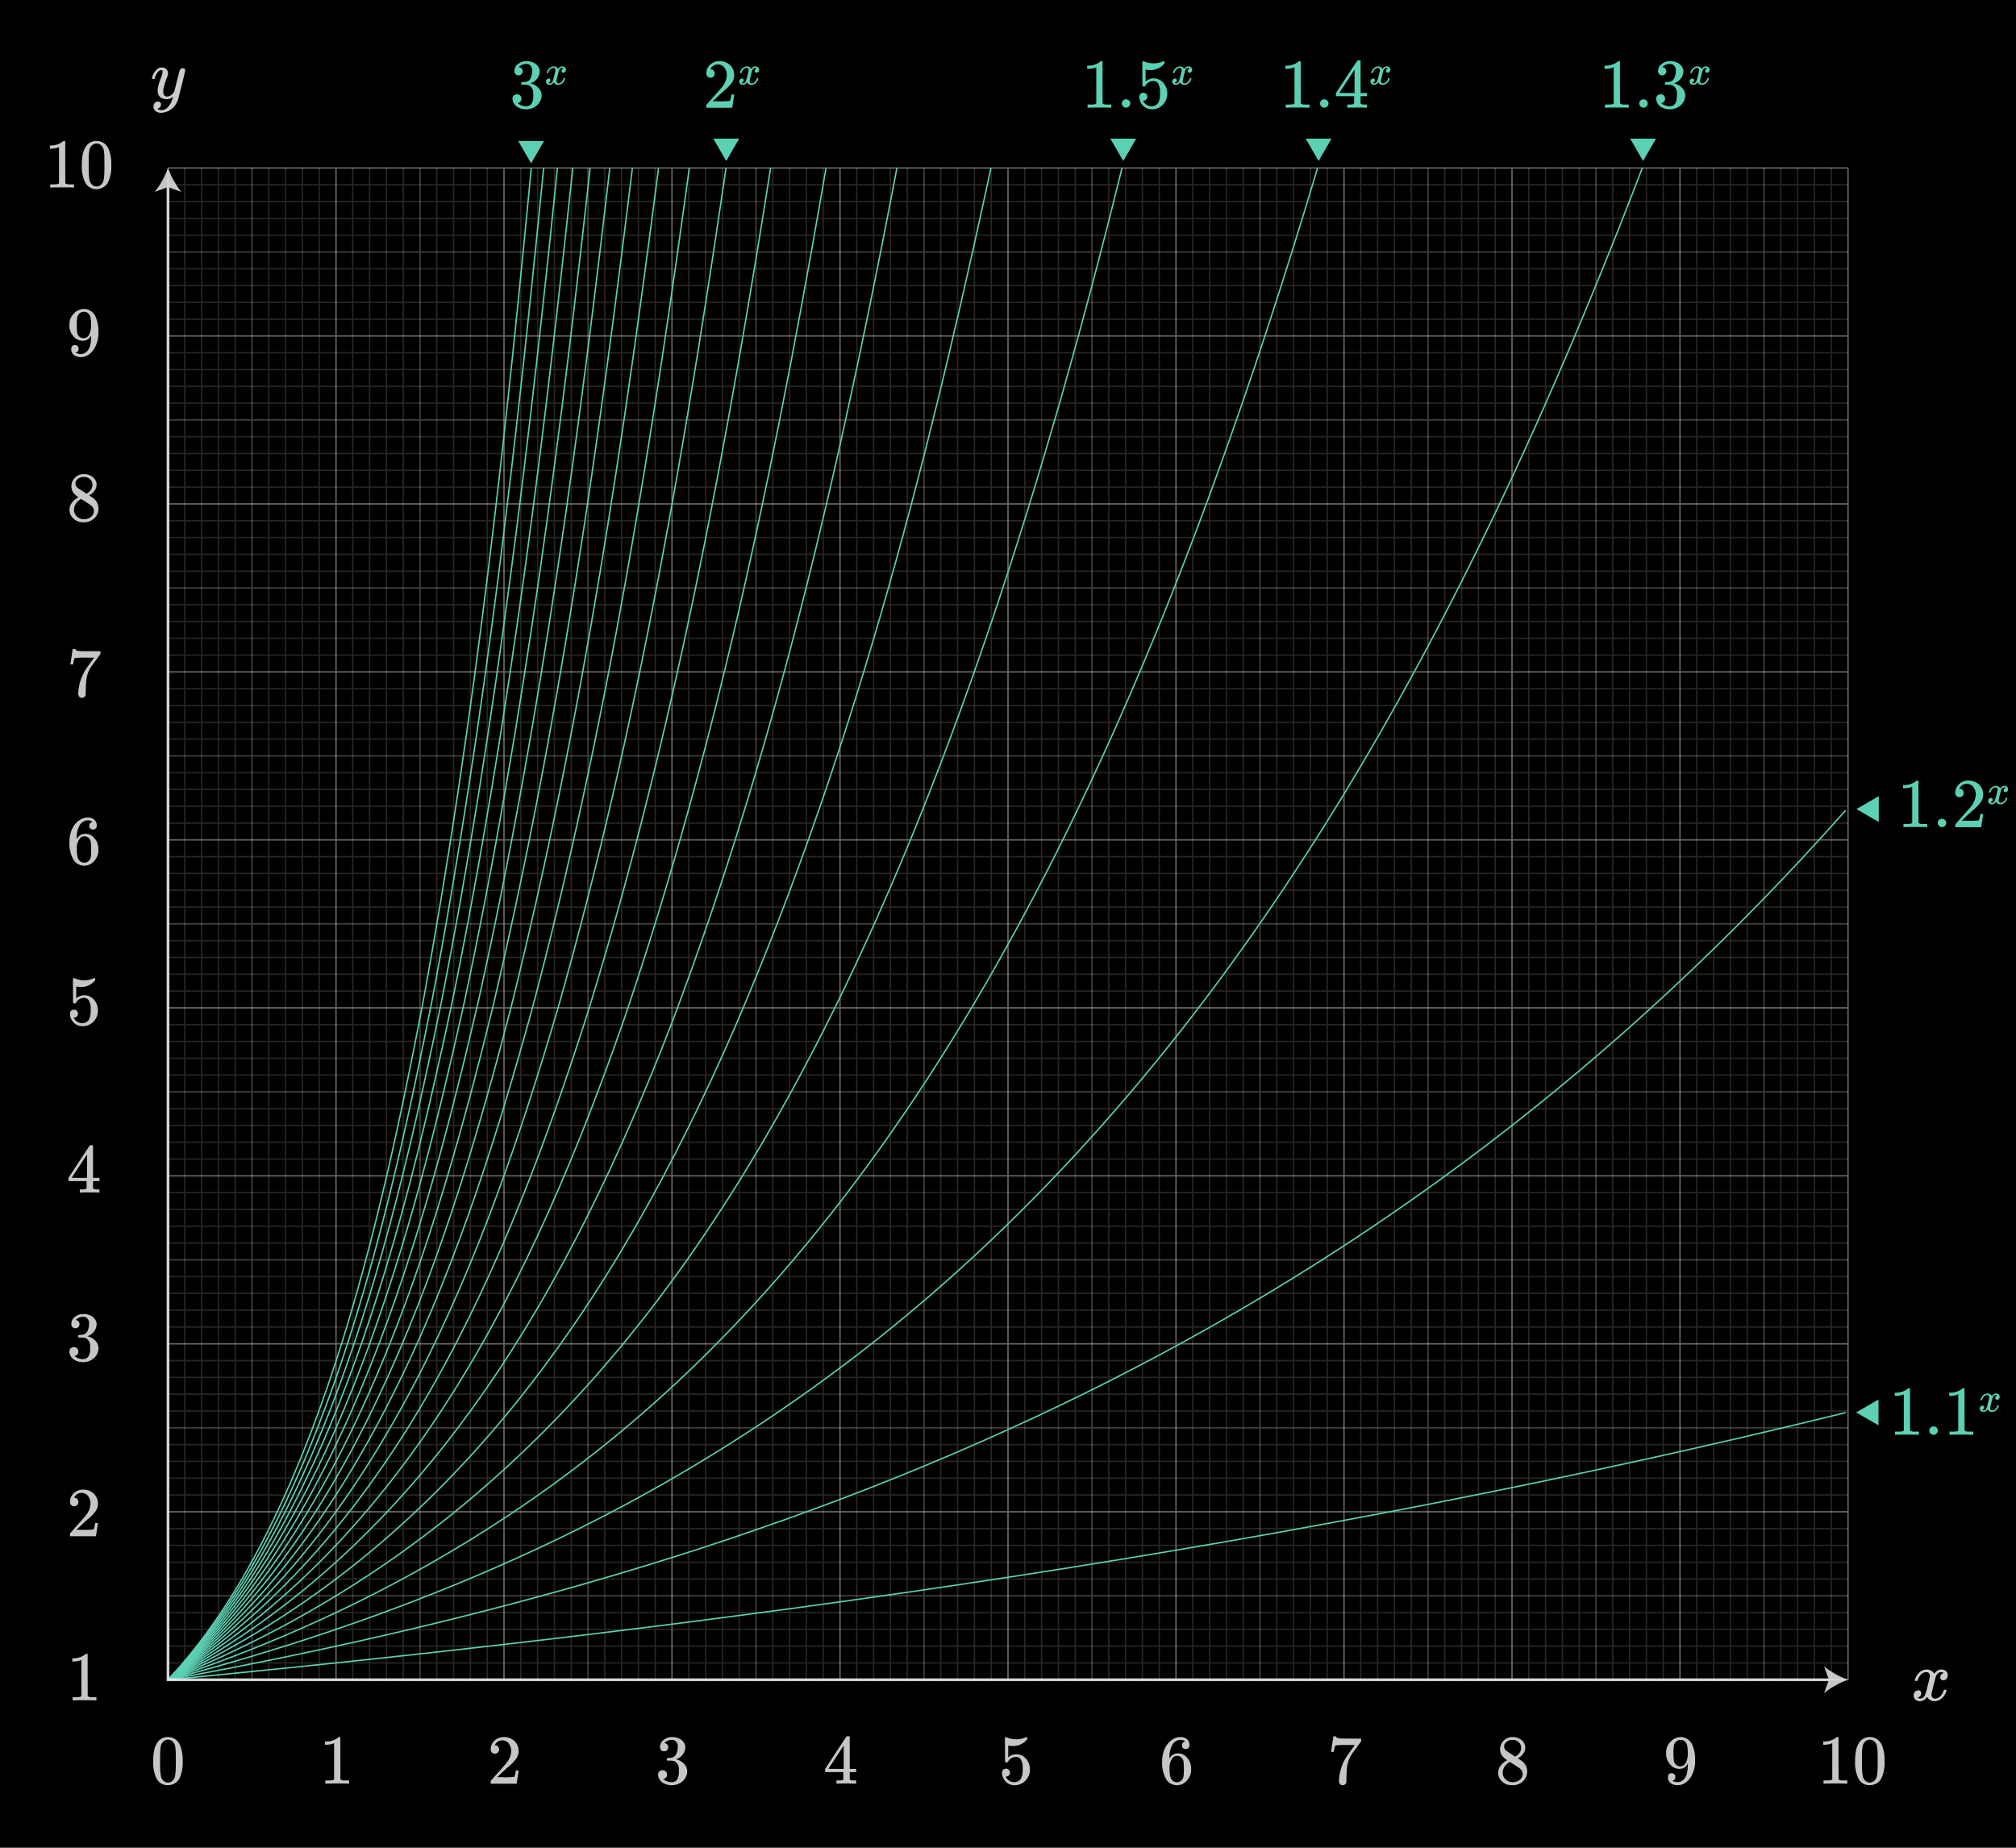 <svg xmlns="http://www.w3.org/2000/svg" xmlns:xlink="http://www.w3.org/1999/xlink" width="720" height="660" viewBox="0 0 720 660"><defs><clipPath id="a"><rect x="60" y="60" width="600" height="540" style="fill:none"/></clipPath></defs><rect width="720" height="660"/><g style="opacity:0.15"><line x1="66" y1="60" x2="66" y2="600" style="fill:none;stroke:#fff;stroke-miterlimit:24;stroke-width:0.5px"/><line x1="72" y1="60" x2="72" y2="600" style="fill:none;stroke:#fff;stroke-miterlimit:24;stroke-width:0.5px"/><line x1="78" y1="60" x2="78" y2="600" style="fill:none;stroke:#fff;stroke-miterlimit:24;stroke-width:0.5px"/><line x1="84" y1="60" x2="84" y2="600" style="fill:none;stroke:#fff;stroke-miterlimit:24;stroke-width:0.5px"/><line x1="96" y1="60" x2="96" y2="600" style="fill:none;stroke:#fff;stroke-miterlimit:24;stroke-width:0.5px"/><line x1="102" y1="60" x2="102" y2="600" style="fill:none;stroke:#fff;stroke-miterlimit:24;stroke-width:0.5px"/><line x1="108" y1="60" x2="108" y2="600" style="fill:none;stroke:#fff;stroke-miterlimit:24;stroke-width:0.5px"/><line x1="114" y1="60" x2="114" y2="600" style="fill:none;stroke:#fff;stroke-miterlimit:24;stroke-width:0.5px"/><line x1="126" y1="60" x2="126" y2="600" style="fill:none;stroke:#fff;stroke-miterlimit:24;stroke-width:0.5px"/><line x1="132" y1="60" x2="132" y2="600" style="fill:none;stroke:#fff;stroke-miterlimit:24;stroke-width:0.5px"/><line x1="138" y1="60" x2="138" y2="600" style="fill:none;stroke:#fff;stroke-miterlimit:24;stroke-width:0.5px"/><line x1="144" y1="60" x2="144" y2="600" style="fill:none;stroke:#fff;stroke-miterlimit:24;stroke-width:0.5px"/><line x1="156" y1="60" x2="156" y2="600" style="fill:none;stroke:#fff;stroke-miterlimit:24;stroke-width:0.5px"/><line x1="162" y1="60" x2="162" y2="600" style="fill:none;stroke:#fff;stroke-miterlimit:24;stroke-width:0.5px"/><line x1="168" y1="60" x2="168" y2="600" style="fill:none;stroke:#fff;stroke-miterlimit:24;stroke-width:0.5px"/><line x1="174" y1="60" x2="174" y2="600" style="fill:none;stroke:#fff;stroke-miterlimit:24;stroke-width:0.5px"/><line x1="186" y1="60" x2="186" y2="600" style="fill:none;stroke:#fff;stroke-miterlimit:24;stroke-width:0.5px"/><line x1="192" y1="60" x2="192" y2="600" style="fill:none;stroke:#fff;stroke-miterlimit:24;stroke-width:0.5px"/><line x1="198" y1="60" x2="198" y2="600" style="fill:none;stroke:#fff;stroke-miterlimit:24;stroke-width:0.5px"/><line x1="204" y1="60" x2="204" y2="600" style="fill:none;stroke:#fff;stroke-miterlimit:24;stroke-width:0.5px"/><line x1="216" y1="60" x2="216" y2="600" style="fill:none;stroke:#fff;stroke-miterlimit:24;stroke-width:0.5px"/><line x1="222" y1="60" x2="222" y2="600" style="fill:none;stroke:#fff;stroke-miterlimit:24;stroke-width:0.5px"/><line x1="228" y1="60" x2="228" y2="600" style="fill:none;stroke:#fff;stroke-miterlimit:24;stroke-width:0.5px"/><line x1="234" y1="60" x2="234" y2="600" style="fill:none;stroke:#fff;stroke-miterlimit:24;stroke-width:0.5px"/><line x1="246" y1="60" x2="246" y2="600" style="fill:none;stroke:#fff;stroke-miterlimit:24;stroke-width:0.5px"/><line x1="252" y1="60" x2="252" y2="600" style="fill:none;stroke:#fff;stroke-miterlimit:24;stroke-width:0.5px"/><line x1="258" y1="60" x2="258" y2="600" style="fill:none;stroke:#fff;stroke-miterlimit:24;stroke-width:0.5px"/><line x1="264" y1="60" x2="264" y2="600" style="fill:none;stroke:#fff;stroke-miterlimit:24;stroke-width:0.5px"/><line x1="276" y1="60" x2="276" y2="600" style="fill:none;stroke:#fff;stroke-miterlimit:24;stroke-width:0.5px"/><line x1="282" y1="60" x2="282" y2="600" style="fill:none;stroke:#fff;stroke-miterlimit:24;stroke-width:0.5px"/><line x1="288" y1="60" x2="288" y2="600" style="fill:none;stroke:#fff;stroke-miterlimit:24;stroke-width:0.5px"/><line x1="294" y1="60" x2="294" y2="600" style="fill:none;stroke:#fff;stroke-miterlimit:24;stroke-width:0.5px"/><line x1="306" y1="60" x2="306" y2="600" style="fill:none;stroke:#fff;stroke-miterlimit:24;stroke-width:0.5px"/><line x1="312" y1="60" x2="312" y2="600" style="fill:none;stroke:#fff;stroke-miterlimit:24;stroke-width:0.5px"/><line x1="318" y1="60" x2="318" y2="600" style="fill:none;stroke:#fff;stroke-miterlimit:24;stroke-width:0.5px"/><line x1="324" y1="60" x2="324" y2="600" style="fill:none;stroke:#fff;stroke-miterlimit:24;stroke-width:0.5px"/><line x1="336" y1="60" x2="336" y2="600" style="fill:none;stroke:#fff;stroke-miterlimit:24;stroke-width:0.5px"/><line x1="342" y1="60" x2="342" y2="600" style="fill:none;stroke:#fff;stroke-miterlimit:24;stroke-width:0.5px"/><line x1="348" y1="60" x2="348" y2="600" style="fill:none;stroke:#fff;stroke-miterlimit:24;stroke-width:0.5px"/><line x1="354" y1="60" x2="354" y2="600" style="fill:none;stroke:#fff;stroke-miterlimit:24;stroke-width:0.5px"/><line x1="366" y1="60" x2="366" y2="600" style="fill:none;stroke:#fff;stroke-miterlimit:24;stroke-width:0.5px"/><line x1="372" y1="60" x2="372" y2="600" style="fill:none;stroke:#fff;stroke-miterlimit:24;stroke-width:0.5px"/><line x1="378" y1="60" x2="378" y2="600" style="fill:none;stroke:#fff;stroke-miterlimit:24;stroke-width:0.5px"/><line x1="384" y1="60" x2="384" y2="600" style="fill:none;stroke:#fff;stroke-miterlimit:24;stroke-width:0.5px"/><line x1="396" y1="60" x2="396" y2="600" style="fill:none;stroke:#fff;stroke-miterlimit:24;stroke-width:0.5px"/><line x1="402" y1="60" x2="402" y2="600" style="fill:none;stroke:#fff;stroke-miterlimit:24;stroke-width:0.5px"/><line x1="408" y1="60" x2="408" y2="600" style="fill:none;stroke:#fff;stroke-miterlimit:24;stroke-width:0.5px"/><line x1="414" y1="60" x2="414" y2="600" style="fill:none;stroke:#fff;stroke-miterlimit:24;stroke-width:0.5px"/><line x1="426" y1="60" x2="426" y2="600" style="fill:none;stroke:#fff;stroke-miterlimit:24;stroke-width:0.5px"/><line x1="432" y1="60" x2="432" y2="600" style="fill:none;stroke:#fff;stroke-miterlimit:24;stroke-width:0.5px"/><line x1="438" y1="60" x2="438" y2="600" style="fill:none;stroke:#fff;stroke-miterlimit:24;stroke-width:0.5px"/><line x1="444" y1="60" x2="444" y2="600" style="fill:none;stroke:#fff;stroke-miterlimit:24;stroke-width:0.5px"/><line x1="456" y1="60" x2="456" y2="600" style="fill:none;stroke:#fff;stroke-miterlimit:24;stroke-width:0.5px"/><line x1="462" y1="60" x2="462" y2="600" style="fill:none;stroke:#fff;stroke-miterlimit:24;stroke-width:0.5px"/><line x1="468" y1="60" x2="468" y2="600" style="fill:none;stroke:#fff;stroke-miterlimit:24;stroke-width:0.5px"/><line x1="474" y1="60" x2="474" y2="600" style="fill:none;stroke:#fff;stroke-miterlimit:24;stroke-width:0.5px"/><line x1="486" y1="60" x2="486" y2="600" style="fill:none;stroke:#fff;stroke-miterlimit:24;stroke-width:0.5px"/><line x1="492" y1="60" x2="492" y2="600" style="fill:none;stroke:#fff;stroke-miterlimit:24;stroke-width:0.5px"/><line x1="498" y1="60" x2="498" y2="600" style="fill:none;stroke:#fff;stroke-miterlimit:24;stroke-width:0.5px"/><line x1="504" y1="60" x2="504" y2="600" style="fill:none;stroke:#fff;stroke-miterlimit:24;stroke-width:0.5px"/><line x1="516" y1="60" x2="516" y2="600" style="fill:none;stroke:#fff;stroke-miterlimit:24;stroke-width:0.5px"/><line x1="522" y1="60" x2="522" y2="600" style="fill:none;stroke:#fff;stroke-miterlimit:24;stroke-width:0.5px"/><line x1="528" y1="60" x2="528" y2="600" style="fill:none;stroke:#fff;stroke-miterlimit:24;stroke-width:0.5px"/><line x1="534" y1="60" x2="534" y2="600" style="fill:none;stroke:#fff;stroke-miterlimit:24;stroke-width:0.5px"/><line x1="546" y1="60" x2="546" y2="600" style="fill:none;stroke:#fff;stroke-miterlimit:24;stroke-width:0.5px"/><line x1="552" y1="60" x2="552" y2="600" style="fill:none;stroke:#fff;stroke-miterlimit:24;stroke-width:0.5px"/><line x1="558" y1="60" x2="558" y2="600" style="fill:none;stroke:#fff;stroke-miterlimit:24;stroke-width:0.5px"/><line x1="564" y1="60" x2="564" y2="600" style="fill:none;stroke:#fff;stroke-miterlimit:24;stroke-width:0.5px"/><line x1="576" y1="60" x2="576" y2="600" style="fill:none;stroke:#fff;stroke-miterlimit:24;stroke-width:0.5px"/><line x1="582" y1="60" x2="582" y2="600" style="fill:none;stroke:#fff;stroke-miterlimit:24;stroke-width:0.5px"/><line x1="588" y1="60" x2="588" y2="600" style="fill:none;stroke:#fff;stroke-miterlimit:24;stroke-width:0.5px"/><line x1="594" y1="60" x2="594" y2="600" style="fill:none;stroke:#fff;stroke-miterlimit:24;stroke-width:0.5px"/><line x1="606" y1="60" x2="606" y2="600" style="fill:none;stroke:#fff;stroke-miterlimit:24;stroke-width:0.5px"/><line x1="612" y1="60" x2="612" y2="600" style="fill:none;stroke:#fff;stroke-miterlimit:24;stroke-width:0.5px"/><line x1="618" y1="60" x2="618" y2="600" style="fill:none;stroke:#fff;stroke-miterlimit:24;stroke-width:0.5px"/><line x1="624" y1="60" x2="624" y2="600" style="fill:none;stroke:#fff;stroke-miterlimit:24;stroke-width:0.5px"/><line x1="636" y1="60" x2="636" y2="600" style="fill:none;stroke:#fff;stroke-miterlimit:24;stroke-width:0.5px"/><line x1="642" y1="60" x2="642" y2="600" style="fill:none;stroke:#fff;stroke-miterlimit:24;stroke-width:0.5px"/><line x1="648" y1="60" x2="648" y2="600" style="fill:none;stroke:#fff;stroke-miterlimit:24;stroke-width:0.5px"/><line x1="654" y1="60" x2="654" y2="600" style="fill:none;stroke:#fff;stroke-miterlimit:24;stroke-width:0.5px"/><line x1="60" y1="66" x2="660" y2="66" style="fill:none;stroke:#fff;stroke-miterlimit:24;stroke-width:0.5px"/><line x1="60" y1="72" x2="660" y2="72" style="fill:none;stroke:#fff;stroke-miterlimit:24;stroke-width:0.5px"/><line x1="60" y1="78" x2="660" y2="78" style="fill:none;stroke:#fff;stroke-miterlimit:24;stroke-width:0.5px"/><line x1="60" y1="84" x2="660" y2="84" style="fill:none;stroke:#fff;stroke-miterlimit:24;stroke-width:0.5px"/><line x1="60" y1="96" x2="660" y2="96" style="fill:none;stroke:#fff;stroke-miterlimit:24;stroke-width:0.5px"/><line x1="60" y1="102" x2="660" y2="102" style="fill:none;stroke:#fff;stroke-miterlimit:24;stroke-width:0.5px"/><line x1="60" y1="108" x2="660" y2="108" style="fill:none;stroke:#fff;stroke-miterlimit:24;stroke-width:0.5px"/><line x1="60" y1="114" x2="660" y2="114" style="fill:none;stroke:#fff;stroke-miterlimit:24;stroke-width:0.5px"/><line x1="60" y1="126" x2="660" y2="126" style="fill:none;stroke:#fff;stroke-miterlimit:24;stroke-width:0.5px"/><line x1="60" y1="132" x2="660" y2="132" style="fill:none;stroke:#fff;stroke-miterlimit:24;stroke-width:0.5px"/><line x1="60" y1="138" x2="660" y2="138" style="fill:none;stroke:#fff;stroke-miterlimit:24;stroke-width:0.5px"/><line x1="60" y1="144" x2="660" y2="144" style="fill:none;stroke:#fff;stroke-miterlimit:24;stroke-width:0.5px"/><line x1="60" y1="156" x2="660" y2="156" style="fill:none;stroke:#fff;stroke-miterlimit:24;stroke-width:0.5px"/><line x1="60" y1="162" x2="660" y2="162" style="fill:none;stroke:#fff;stroke-miterlimit:24;stroke-width:0.5px"/><line x1="60" y1="168" x2="660" y2="168" style="fill:none;stroke:#fff;stroke-miterlimit:24;stroke-width:0.5px"/><line x1="60" y1="174" x2="660" y2="174" style="fill:none;stroke:#fff;stroke-miterlimit:24;stroke-width:0.5px"/><line x1="60" y1="186" x2="660" y2="186" style="fill:none;stroke:#fff;stroke-miterlimit:24;stroke-width:0.5px"/><line x1="60" y1="192" x2="660" y2="192" style="fill:none;stroke:#fff;stroke-miterlimit:24;stroke-width:0.5px"/><line x1="60" y1="198" x2="660" y2="198" style="fill:none;stroke:#fff;stroke-miterlimit:24;stroke-width:0.5px"/><line x1="60" y1="204" x2="660" y2="204" style="fill:none;stroke:#fff;stroke-miterlimit:24;stroke-width:0.5px"/><line x1="60" y1="216" x2="660" y2="216" style="fill:none;stroke:#fff;stroke-miterlimit:24;stroke-width:0.5px"/><line x1="60" y1="222" x2="660" y2="222" style="fill:none;stroke:#fff;stroke-miterlimit:24;stroke-width:0.5px"/><line x1="60" y1="228" x2="660" y2="228" style="fill:none;stroke:#fff;stroke-miterlimit:24;stroke-width:0.5px"/><line x1="60" y1="234" x2="660" y2="234" style="fill:none;stroke:#fff;stroke-miterlimit:24;stroke-width:0.5px"/><line x1="60" y1="246" x2="660" y2="246" style="fill:none;stroke:#fff;stroke-miterlimit:24;stroke-width:0.5px"/><line x1="60" y1="252" x2="660" y2="252" style="fill:none;stroke:#fff;stroke-miterlimit:24;stroke-width:0.5px"/><line x1="60" y1="258" x2="660" y2="258" style="fill:none;stroke:#fff;stroke-miterlimit:24;stroke-width:0.5px"/><line x1="60" y1="264" x2="660" y2="264" style="fill:none;stroke:#fff;stroke-miterlimit:24;stroke-width:0.5px"/><line x1="60" y1="276" x2="660" y2="276" style="fill:none;stroke:#fff;stroke-miterlimit:24;stroke-width:0.5px"/><line x1="60" y1="282" x2="660" y2="282" style="fill:none;stroke:#fff;stroke-miterlimit:24;stroke-width:0.5px"/><line x1="60" y1="288" x2="660" y2="288" style="fill:none;stroke:#fff;stroke-miterlimit:24;stroke-width:0.5px"/><line x1="60" y1="294" x2="660" y2="294" style="fill:none;stroke:#fff;stroke-miterlimit:24;stroke-width:0.5px"/><line x1="60" y1="306" x2="660" y2="306" style="fill:none;stroke:#fff;stroke-miterlimit:24;stroke-width:0.5px"/><line x1="60" y1="312" x2="660" y2="312" style="fill:none;stroke:#fff;stroke-miterlimit:24;stroke-width:0.5px"/><line x1="60" y1="318" x2="660" y2="318" style="fill:none;stroke:#fff;stroke-miterlimit:24;stroke-width:0.5px"/><line x1="60" y1="324" x2="660" y2="324" style="fill:none;stroke:#fff;stroke-miterlimit:24;stroke-width:0.5px"/><line x1="60" y1="336" x2="660" y2="336" style="fill:none;stroke:#fff;stroke-miterlimit:24;stroke-width:0.5px"/><line x1="60" y1="342" x2="660" y2="342" style="fill:none;stroke:#fff;stroke-miterlimit:24;stroke-width:0.5px"/><line x1="60" y1="348" x2="660" y2="348" style="fill:none;stroke:#fff;stroke-miterlimit:24;stroke-width:0.5px"/><line x1="60" y1="354" x2="660" y2="354" style="fill:none;stroke:#fff;stroke-miterlimit:24;stroke-width:0.5px"/><line x1="60" y1="366" x2="660" y2="366" style="fill:none;stroke:#fff;stroke-miterlimit:24;stroke-width:0.5px"/><line x1="60" y1="372" x2="660" y2="372" style="fill:none;stroke:#fff;stroke-miterlimit:24;stroke-width:0.5px"/><line x1="60" y1="378" x2="660" y2="378" style="fill:none;stroke:#fff;stroke-miterlimit:24;stroke-width:0.5px"/><line x1="60" y1="384" x2="660" y2="384" style="fill:none;stroke:#fff;stroke-miterlimit:24;stroke-width:0.5px"/><line x1="60" y1="396" x2="660" y2="396" style="fill:none;stroke:#fff;stroke-miterlimit:24;stroke-width:0.5px"/><line x1="60" y1="402" x2="660" y2="402" style="fill:none;stroke:#fff;stroke-miterlimit:24;stroke-width:0.5px"/><line x1="60" y1="408" x2="660" y2="408" style="fill:none;stroke:#fff;stroke-miterlimit:24;stroke-width:0.5px"/><line x1="60" y1="414" x2="660" y2="414" style="fill:none;stroke:#fff;stroke-miterlimit:24;stroke-width:0.5px"/><line x1="60" y1="426" x2="660" y2="426" style="fill:none;stroke:#fff;stroke-miterlimit:24;stroke-width:0.5px"/><line x1="60" y1="432" x2="660" y2="432" style="fill:none;stroke:#fff;stroke-miterlimit:24;stroke-width:0.5px"/><line x1="60" y1="438" x2="660" y2="438" style="fill:none;stroke:#fff;stroke-miterlimit:24;stroke-width:0.5px"/><line x1="60" y1="444" x2="660" y2="444" style="fill:none;stroke:#fff;stroke-miterlimit:24;stroke-width:0.5px"/><line x1="60" y1="456" x2="660" y2="456" style="fill:none;stroke:#fff;stroke-miterlimit:24;stroke-width:0.5px"/><line x1="60" y1="462" x2="660" y2="462" style="fill:none;stroke:#fff;stroke-miterlimit:24;stroke-width:0.5px"/><line x1="60" y1="468" x2="660" y2="468" style="fill:none;stroke:#fff;stroke-miterlimit:24;stroke-width:0.5px"/><line x1="60" y1="474" x2="660" y2="474" style="fill:none;stroke:#fff;stroke-miterlimit:24;stroke-width:0.5px"/><line x1="60" y1="486" x2="660" y2="486" style="fill:none;stroke:#fff;stroke-miterlimit:24;stroke-width:0.5px"/><line x1="60" y1="492" x2="660" y2="492" style="fill:none;stroke:#fff;stroke-miterlimit:24;stroke-width:0.5px"/><line x1="60" y1="498" x2="660" y2="498" style="fill:none;stroke:#fff;stroke-miterlimit:24;stroke-width:0.5px"/><line x1="60" y1="504" x2="660" y2="504" style="fill:none;stroke:#fff;stroke-miterlimit:24;stroke-width:0.5px"/><line x1="60" y1="516" x2="660" y2="516" style="fill:none;stroke:#fff;stroke-miterlimit:24;stroke-width:0.5px"/><line x1="60" y1="522" x2="660" y2="522" style="fill:none;stroke:#fff;stroke-miterlimit:24;stroke-width:0.5px"/><line x1="60" y1="528" x2="660" y2="528" style="fill:none;stroke:#fff;stroke-miterlimit:24;stroke-width:0.5px"/><line x1="60" y1="534" x2="660" y2="534" style="fill:none;stroke:#fff;stroke-miterlimit:24;stroke-width:0.5px"/><line x1="60" y1="546" x2="660" y2="546" style="fill:none;stroke:#fff;stroke-miterlimit:24;stroke-width:0.5px"/><line x1="60" y1="552" x2="660" y2="552" style="fill:none;stroke:#fff;stroke-miterlimit:24;stroke-width:0.5px"/><line x1="60" y1="558" x2="660" y2="558" style="fill:none;stroke:#fff;stroke-miterlimit:24;stroke-width:0.5px"/><line x1="60" y1="564" x2="660" y2="564" style="fill:none;stroke:#fff;stroke-miterlimit:24;stroke-width:0.5px"/><line x1="60" y1="576" x2="660" y2="576" style="fill:none;stroke:#fff;stroke-miterlimit:24;stroke-width:0.5px"/><line x1="60" y1="582" x2="660" y2="582" style="fill:none;stroke:#fff;stroke-miterlimit:24;stroke-width:0.5px"/><line x1="60" y1="588" x2="660" y2="588" style="fill:none;stroke:#fff;stroke-miterlimit:24;stroke-width:0.5px"/><line x1="60" y1="594" x2="660" y2="594" style="fill:none;stroke:#fff;stroke-miterlimit:24;stroke-width:0.5px"/></g><g style="opacity:0.25"><line x1="90" y1="60" x2="90" y2="600" style="fill:none;stroke:#fff;stroke-miterlimit:24;stroke-width:0.5px"/><line x1="150" y1="60" x2="150" y2="600" style="fill:none;stroke:#fff;stroke-miterlimit:24;stroke-width:0.5px"/><line x1="210" y1="60" x2="210" y2="600" style="fill:none;stroke:#fff;stroke-miterlimit:24;stroke-width:0.5px"/><line x1="270" y1="60" x2="270" y2="600" style="fill:none;stroke:#fff;stroke-miterlimit:24;stroke-width:0.5px"/><line x1="330" y1="60" x2="330" y2="600" style="fill:none;stroke:#fff;stroke-miterlimit:24;stroke-width:0.5px"/><line x1="390" y1="60" x2="390" y2="600" style="fill:none;stroke:#fff;stroke-miterlimit:24;stroke-width:0.5px"/><line x1="450" y1="60" x2="450" y2="600" style="fill:none;stroke:#fff;stroke-miterlimit:24;stroke-width:0.5px"/><line x1="510" y1="60" x2="510" y2="600" style="fill:none;stroke:#fff;stroke-miterlimit:24;stroke-width:0.5px"/><line x1="570" y1="60" x2="570" y2="600" style="fill:none;stroke:#fff;stroke-miterlimit:24;stroke-width:0.5px"/><line x1="630" y1="60" x2="630" y2="600" style="fill:none;stroke:#fff;stroke-miterlimit:24;stroke-width:0.5px"/><line x1="60" y1="90" x2="660" y2="90" style="fill:none;stroke:#fff;stroke-miterlimit:24;stroke-width:0.5px"/><line x1="60" y1="150" x2="660" y2="150" style="fill:none;stroke:#fff;stroke-miterlimit:24;stroke-width:0.5px"/><line x1="60" y1="210" x2="660" y2="210" style="fill:none;stroke:#fff;stroke-miterlimit:24;stroke-width:0.5px"/><line x1="60" y1="270" x2="660" y2="270" style="fill:none;stroke:#fff;stroke-miterlimit:24;stroke-width:0.5px"/><line x1="60" y1="330" x2="660" y2="330" style="fill:none;stroke:#fff;stroke-miterlimit:24;stroke-width:0.5px"/><line x1="60" y1="390" x2="660" y2="390" style="fill:none;stroke:#fff;stroke-miterlimit:24;stroke-width:0.5px"/><line x1="60" y1="450" x2="660" y2="450" style="fill:none;stroke:#fff;stroke-miterlimit:24;stroke-width:0.5px"/><line x1="60" y1="510" x2="660" y2="510" style="fill:none;stroke:#fff;stroke-miterlimit:24;stroke-width:0.5px"/><line x1="60" y1="570" x2="660" y2="570" style="fill:none;stroke:#fff;stroke-miterlimit:24;stroke-width:0.5px"/></g><g style="opacity:0.4"><line x1="60" y1="60" x2="60" y2="600" style="fill:none;stroke:#fff;stroke-miterlimit:24;stroke-width:0.5px"/><line x1="120" y1="60" x2="120" y2="600" style="fill:none;stroke:#fff;stroke-miterlimit:24;stroke-width:0.5px"/><line x1="180" y1="60" x2="180" y2="600" style="fill:none;stroke:#fff;stroke-miterlimit:24;stroke-width:0.5px"/><line x1="240" y1="60" x2="240" y2="600" style="fill:none;stroke:#fff;stroke-miterlimit:24;stroke-width:0.5px"/><line x1="300" y1="60" x2="300" y2="600" style="fill:none;stroke:#fff;stroke-miterlimit:24;stroke-width:0.5px"/><line x1="360" y1="60" x2="360" y2="600" style="fill:none;stroke:#fff;stroke-miterlimit:24;stroke-width:0.5px"/><line x1="420" y1="60" x2="420" y2="600" style="fill:none;stroke:#fff;stroke-miterlimit:24;stroke-width:0.5px"/><line x1="480" y1="60" x2="480" y2="600" style="fill:none;stroke:#fff;stroke-miterlimit:24;stroke-width:0.5px"/><line x1="540" y1="60" x2="540" y2="600" style="fill:none;stroke:#fff;stroke-miterlimit:24;stroke-width:0.5px"/><line x1="600" y1="60" x2="600" y2="600" style="fill:none;stroke:#fff;stroke-miterlimit:24;stroke-width:0.5px"/><line x1="660" y1="60" x2="660" y2="600" style="fill:none;stroke:#fff;stroke-miterlimit:24;stroke-width:0.5px"/><line x1="60" y1="60" x2="660" y2="60" style="fill:none;stroke:#fff;stroke-miterlimit:24;stroke-width:0.5px"/><line x1="60" y1="120" x2="660" y2="120" style="fill:none;stroke:#fff;stroke-miterlimit:24;stroke-width:0.5px"/><line x1="60" y1="180" x2="660" y2="180" style="fill:none;stroke:#fff;stroke-miterlimit:24;stroke-width:0.5px"/><line x1="60" y1="240" x2="660" y2="240" style="fill:none;stroke:#fff;stroke-miterlimit:24;stroke-width:0.5px"/><line x1="60" y1="300" x2="660" y2="300" style="fill:none;stroke:#fff;stroke-miterlimit:24;stroke-width:0.5px"/><line x1="60" y1="360" x2="660" y2="360" style="fill:none;stroke:#fff;stroke-miterlimit:24;stroke-width:0.5px"/><line x1="60" y1="420" x2="660" y2="420" style="fill:none;stroke:#fff;stroke-miterlimit:24;stroke-width:0.5px"/><line x1="60" y1="480" x2="660" y2="480" style="fill:none;stroke:#fff;stroke-miterlimit:24;stroke-width:0.5px"/><line x1="60" y1="540" x2="660" y2="540" style="fill:none;stroke:#fff;stroke-miterlimit:24;stroke-width:0.5px"/><line x1="60" y1="600" x2="660" y2="600" style="fill:none;stroke:#fff;stroke-miterlimit:24;stroke-width:0.5px"/></g><g style="clip-path:url(#a)"><path d="M60,600h0c201.4-19.34,402.522-47.026,599.167-95.419" style="fill:none;stroke:#5cd0b3;stroke-miterlimit:24;stroke-width:0.5px"/><path d="M60,600h0c238.043-43.32,435.957-126.3,599.167-310.565" style="fill:none;stroke:#5cd0b3;stroke-miterlimit:24;stroke-width:0.5px"/><path d="M60,600h0c45.684-11.979,90.566-27.376,133.333-47.488A607,607,0,0,0,310,480.974C448.318,372.672,531.051,207.931,591.667,46.5" style="fill:none;stroke:#5cd0b3;stroke-miterlimit:24;stroke-width:0.5px"/><path d="M60,600h0c75.745-25.241,142.571-65.066,198.333-122.468C367.877,365.33,430.479,196.326,474.167,47.874" style="fill:none;stroke:#5cd0b3;stroke-miterlimit:24;stroke-width:0.5px"/><path d="M60,600h0c109.966-44.084,179.54-125.351,232.5-228.739,23.764-46.437,43.119-95.046,60-144.369,19.881-58.269,36.315-117.715,50.833-177.531" style="fill:none;stroke:#5cd0b3;stroke-miterlimit:24;stroke-width:0.5px"/><path d="M60,600h0c100.451-46.592,159.515-134.514,202.5-233.127,44.04-102.352,71.159-211.062,94.167-319.8" style="fill:none;stroke:#5cd0b3;stroke-miterlimit:24;stroke-width:0.5px"/><path d="M60,600h0c92.269-48.259,143.883-140.837,180-234.78C278.719,263,302.343,155.758,322.5,48.544" style="fill:none;stroke:#5cd0b3;stroke-miterlimit:24;stroke-width:0.5px"/><path d="M60,600h0c85.756-49.972,130.935-144.454,162.5-234.791,34.926-102.2,56.06-208.543,74.167-314.829" style="fill:none;stroke:#5cd0b3;stroke-miterlimit:24;stroke-width:0.5px"/><path d="M60,600h0c81.348-51.983,121.8-149.934,150-238.562,31.314-101.316,50.336-206.007,66.667-310.64" style="fill:none;stroke:#5cd0b3;stroke-miterlimit:24;stroke-width:0.5px"/><path d="M60,600h0c76.611-52.852,113.807-153.332,139.167-239.484C228.2,258.733,245.739,154.022,260.833,49.388" style="fill:none;stroke:#5cd0b3;stroke-miterlimit:24;stroke-width:0.5px"/><path d="M60,600h0c72.379-53.452,106.878-155.532,130-239.428,27.1-101.718,43.43-206.019,57.5-310.23" style="fill:none;stroke:#5cd0b3;stroke-miterlimit:24;stroke-width:0.5px"/><path d="M60,600h0c68.887-54.063,101.188-157.891,122.5-240.1,25.585-102.287,40.924-206.895,54.167-311.4" style="fill:none;stroke:#5cd0b3;stroke-miterlimit:24;stroke-width:0.5px"/><path d="M60,600h0c65.631-54.442,96-159.029,115.834-239.562C199.8,259.416,214.217,156.322,226.667,53.332" style="fill:none;stroke:#5cd0b3;stroke-miterlimit:24;stroke-width:0.5px"/><path d="M60,600h0c63.382-55.246,92.245-162.436,110.834-242.333,22.811-102.012,36.5-205.908,48.333-309.689" style="fill:none;stroke:#5cd0b3;stroke-miterlimit:24;stroke-width:0.5px"/><path d="M60,600h0c60.862-55.554,88.29-163.34,105.834-242.046,21.592-100.949,34.594-203.617,45.833-306.166" style="fill:none;stroke:#5cd0b3;stroke-miterlimit:24;stroke-width:0.5px"/><path d="M60,600h0c58.805-55.987,85.027-164.964,101.667-242.9,20.858-102.007,33.353-205.631,44.166-309.121" style="fill:none;stroke:#5cd0b3;stroke-miterlimit:24;stroke-width:0.5px"/><path d="M60,600h0c56.565-56.022,81.638-164.649,97.5-241.382C177.583,257.024,189.6,153.907,200,50.931" style="fill:none;stroke:#5cd0b3;stroke-miterlimit:24;stroke-width:0.5px"/><path d="M60,600h0c54.877-56.36,78.989-165.817,94.167-241.954C173.446,256.767,185,154.062,195,51.505" style="fill:none;stroke:#5cd0b3;stroke-miterlimit:24;stroke-width:0.5px"/><path d="M60,600h0c53.07-56.41,76.253-165.5,90.834-240.726,18.978-102.737,30.235-206.865,40-310.829" style="fill:none;stroke:#5cd0b3;stroke-miterlimit:24;stroke-width:0.5px"/></g><path d="M253.75,27.764a1.4,1.4,0,0,1-1.1-.451,1.594,1.594,0,0,1-.4-1.1,4.1,4.1,0,0,1,1.362-3.087,4.587,4.587,0,0,1,3.263-1.288A5.421,5.421,0,0,1,260.438,23a4.88,4.88,0,0,1,1.737,3.037,7.6,7.6,0,0,1,.05.825,4.723,4.723,0,0,1-.875,2.725,16.607,16.607,0,0,1-2.825,2.875q-.9.775-2.5,2.3l-1.475,1.4,1.9.025a30.085,30.085,0,0,0,4.175-.125c.066-.016.15-.191.25-.525a15.75,15.75,0,0,0,.35-1.7v-.074h1v.074l-.7,4.575v.075H252.25v-.474a1.7,1.7,0,0,1,.05-.576q.024-.024,2.1-2.375,2.725-3.024,3.5-4a7.244,7.244,0,0,0,1.675-4.174,4.377,4.377,0,0,0-.862-2.763,2.881,2.881,0,0,0-2.413-1.112,2.743,2.743,0,0,0-2.35,1.3c-.034.067-.084.159-.15.275a.568.568,0,0,0-.075.15c0,.017.042.026.125.026a1.27,1.27,0,0,1,1.012.449,1.559,1.559,0,0,1,.388,1.051,1.5,1.5,0,0,1-.412,1.062A1.43,1.43,0,0,1,253.75,27.764Z" style="fill:#5cd0b3"/><path d="M264.346,26.111a.239.239,0,0,1-.088-.16,2.769,2.769,0,0,1,.452-1.006,2.5,2.5,0,0,1,1.72-1.2,2.257,2.257,0,0,1,.305-.029,1.783,1.783,0,0,1,.941.262,1.567,1.567,0,0,1,.619.657l.233-.307a1.617,1.617,0,0,1,1.24-.612,1.373,1.373,0,0,1,.968.342,1.1,1.1,0,0,1,.372.838,1.148,1.148,0,0,1-.254.758.842.842,0,0,1-.678.307.64.64,0,0,1-.452-.161.54.54,0,0,1-.175-.422.927.927,0,0,1,.728-.919.618.618,0,0,0-.16-.1.834.834,0,0,0-.423-.088.932.932,0,0,0-.277.03,1.524,1.524,0,0,0-.815.962q-.045.117-.423,1.625t-.408,1.7a2.16,2.16,0,0,0-.044.437.748.748,0,0,0,.2.554.726.726,0,0,0,.539.2,1.509,1.509,0,0,0,1.108-.517,2.69,2.69,0,0,0,.67-1.144c.029-.1.059-.153.088-.168a.7.7,0,0,1,.233-.021c.184,0,.277.038.277.116,0,.01-.01.063-.03.16a3.169,3.169,0,0,1-1.019,1.574,2.3,2.3,0,0,1-1.443.539,1.676,1.676,0,0,1-1.545-.918,2.037,2.037,0,0,1-1.08.874,1.786,1.786,0,0,1-.378.03,1.271,1.271,0,0,1-1.195-.6,1.129,1.129,0,0,1-.146-.583,1.108,1.108,0,0,1,.262-.743.845.845,0,0,1,.671-.306.547.547,0,0,1,.626.612.826.826,0,0,1-.509.788l-.074.036-.072.036a.1.1,0,0,1-.044.014l-.044.015c0,.029.073.073.219.131a.966.966,0,0,0,.379.073,1.076,1.076,0,0,0,.9-.656,10.853,10.853,0,0,0,.569-1.895c.058-.223.122-.47.19-.743s.118-.481.152-.627.056-.233.066-.261a3.526,3.526,0,0,0,.073-.57.787.787,0,0,0-.189-.553.682.682,0,0,0-.525-.2,1.524,1.524,0,0,0-1.137.5,2.764,2.764,0,0,0-.671,1.16c-.019.086-.041.138-.065.153a.725.725,0,0,1-.24.021Z" style="fill:#5cd0b3"/><path d="M185.175,26.913a1.369,1.369,0,0,1-1.063-.425,1.569,1.569,0,0,1-.387-1.1A3.019,3.019,0,0,1,184.85,23a4.782,4.782,0,0,1,2.6-1.138h.375q.875,0,1.1.026a6.047,6.047,0,0,1,1.675.524,3.723,3.723,0,0,1,2.075,2.351,2.423,2.423,0,0,1,.075.674,4.166,4.166,0,0,1-.912,2.638,5.05,5.05,0,0,1-2.288,1.662c-.083.033-.083.059,0,.075a1.591,1.591,0,0,0,.25.076,5.326,5.326,0,0,1,2.575,1.587,3.828,3.828,0,0,1,1.05,2.637,4.356,4.356,0,0,1-.475,1.975,4.952,4.952,0,0,1-1.963,2.113,5.687,5.687,0,0,1-3.037.837,5.975,5.975,0,0,1-2.925-.7,3.6,3.6,0,0,1-1.725-1.875,2.815,2.815,0,0,1-.25-1.225,1.492,1.492,0,0,1,.463-1.137,1.662,1.662,0,0,1,2.262.012,1.526,1.526,0,0,1,.45,1.125,1.6,1.6,0,0,1-.325,1,1.472,1.472,0,0,1-.875.55l-.175.05a4.7,4.7,0,0,0,3.1,1.125,2.232,2.232,0,0,0,2.075-1.324,5.74,5.74,0,0,0,.425-2.526v-.5a3.2,3.2,0,0,0-1.6-3.175,5.222,5.222,0,0,0-1.525-.174l-1.05-.026-.075-.05a.914.914,0,0,1-.05-.4.593.593,0,0,1,.075-.375.2.2,0,0,1,.125-.075,8.753,8.753,0,0,0,1.45-.125,2.165,2.165,0,0,0,1.675-1.237,5.527,5.527,0,0,0,.575-2.613,2.378,2.378,0,0,0-.875-2.175,2.072,2.072,0,0,0-1.175-.35,3.7,3.7,0,0,0-2.2.676,1.03,1.03,0,0,0-.225.162,1.469,1.469,0,0,0-.2.213l-.075.1c.05.017.108.033.175.05a1.188,1.188,0,0,1,.837.476,1.523,1.523,0,0,1,.338.974,1.373,1.373,0,0,1-.413,1.013A1.439,1.439,0,0,1,185.175,26.913Z" style="fill:#5cd0b3"/><path d="M195.346,26.111a.239.239,0,0,1-.088-.16,2.769,2.769,0,0,1,.452-1.006,2.5,2.5,0,0,1,1.72-1.2,2.257,2.257,0,0,1,.305-.029,1.783,1.783,0,0,1,.941.262,1.567,1.567,0,0,1,.619.657l.233-.307a1.617,1.617,0,0,1,1.24-.612,1.373,1.373,0,0,1,.968.342,1.1,1.1,0,0,1,.372.838,1.148,1.148,0,0,1-.254.758.842.842,0,0,1-.678.307.64.64,0,0,1-.452-.161.54.54,0,0,1-.175-.422.927.927,0,0,1,.728-.919.618.618,0,0,0-.16-.1.834.834,0,0,0-.423-.088.932.932,0,0,0-.277.03,1.524,1.524,0,0,0-.815.962q-.045.117-.423,1.625t-.408,1.7a2.16,2.16,0,0,0-.044.437.748.748,0,0,0,.2.554.726.726,0,0,0,.539.2,1.509,1.509,0,0,0,1.108-.517,2.69,2.69,0,0,0,.67-1.144c.029-.1.059-.153.088-.168a.7.7,0,0,1,.233-.021c.184,0,.277.038.277.116,0,.01-.01.063-.03.16a3.169,3.169,0,0,1-1.019,1.574,2.3,2.3,0,0,1-1.443.539,1.676,1.676,0,0,1-1.545-.918,2.037,2.037,0,0,1-1.08.874,1.786,1.786,0,0,1-.378.03,1.271,1.271,0,0,1-1.195-.6,1.129,1.129,0,0,1-.146-.583,1.108,1.108,0,0,1,.262-.743.845.845,0,0,1,.671-.306.547.547,0,0,1,.626.612.826.826,0,0,1-.509.788l-.074.036-.072.036a.1.1,0,0,1-.044.014l-.044.015c0,.029.073.073.219.131a.966.966,0,0,0,.379.073,1.076,1.076,0,0,0,.9-.656,10.853,10.853,0,0,0,.569-1.895c.058-.223.122-.47.19-.743s.118-.481.152-.627.056-.233.066-.261a3.526,3.526,0,0,0,.073-.57.787.787,0,0,0-.189-.553.682.682,0,0,0-.525-.2,1.524,1.524,0,0,0-1.137.5,2.764,2.764,0,0,0-.671,1.16c-.019.086-.041.138-.065.153a.725.725,0,0,1-.24.021Z" style="fill:#5cd0b3"/><polygon points="259.381 57.512 264 49.512 254.762 49.512 259.381 57.512" style="fill:#5cd0b3"/><polygon points="189.691 58.358 185.072 50.358 194.309 50.358 189.691 58.358" style="fill:#5cd0b3"/><path d="M581.4,38.488q-.426-.075-3.975-.075-3.5,0-3.925.075h-.3v-1.15h.65a14.348,14.348,0,0,0,1.875-.074,1.632,1.632,0,0,0,.6-.3V24.038a.6.6,0,0,0-.2.075,7.363,7.363,0,0,1-2.575.475h-.475v-1.15h.475a6.96,6.96,0,0,0,3.5-.95,3.448,3.448,0,0,0,.775-.575q.049-.075.3-.075a.636.636,0,0,1,.425.15v7.475l.025,7.5a2.419,2.419,0,0,0,1.625.375h1.475v1.15Z" style="fill:#5cd0b3"/><path d="M585.45,36.988a1.454,1.454,0,0,1,1.5-1.5,1.478,1.478,0,0,1,1.087.438,1.416,1.416,0,0,1,.438,1.037,1.513,1.513,0,0,1-3.025.025Z" style="fill:#5cd0b3"/><path d="M593.625,26.913a1.369,1.369,0,0,1-1.063-.425,1.569,1.569,0,0,1-.387-1.1A3.019,3.019,0,0,1,593.3,23a4.782,4.782,0,0,1,2.6-1.138h.375c.583,0,.951.009,1.1.026a6.047,6.047,0,0,1,1.675.524,3.723,3.723,0,0,1,2.075,2.351,2.423,2.423,0,0,1,.075.674,4.16,4.16,0,0,1-.912,2.638A5.05,5.05,0,0,1,598,29.738c-.083.033-.083.059,0,.075a1.591,1.591,0,0,0,.25.076,5.321,5.321,0,0,1,2.575,1.587,3.828,3.828,0,0,1,1.05,2.637,4.356,4.356,0,0,1-.475,1.975,4.956,4.956,0,0,1-1.962,2.113,5.69,5.69,0,0,1-3.038.837,5.968,5.968,0,0,1-2.924-.7,3.6,3.6,0,0,1-1.726-1.875,2.815,2.815,0,0,1-.25-1.225,1.492,1.492,0,0,1,.463-1.137,1.664,1.664,0,0,1,2.263.012,1.529,1.529,0,0,1,.449,1.125,1.606,1.606,0,0,1-.324,1,1.478,1.478,0,0,1-.875.55l-.176.05a4.7,4.7,0,0,0,3.1,1.125,2.235,2.235,0,0,0,2.076-1.324,5.757,5.757,0,0,0,.424-2.526v-.5a3.2,3.2,0,0,0-1.6-3.175,5.222,5.222,0,0,0-1.525-.174l-1.049-.026-.076-.05a.92.92,0,0,1-.049-.4.6.6,0,0,1,.074-.375.208.208,0,0,1,.125-.075,8.744,8.744,0,0,0,1.45-.125,2.165,2.165,0,0,0,1.675-1.237,5.516,5.516,0,0,0,.575-2.613,2.378,2.378,0,0,0-.875-2.175,2.072,2.072,0,0,0-1.175-.35,3.7,3.7,0,0,0-2.2.676,1.054,1.054,0,0,0-.225.162,1.469,1.469,0,0,0-.2.213l-.075.1c.05.017.108.033.175.05a1.192,1.192,0,0,1,.838.476,1.528,1.528,0,0,1,.338.974,1.377,1.377,0,0,1-.413,1.013A1.442,1.442,0,0,1,593.625,26.913Z" style="fill:#5cd0b3"/><path d="M603.8,26.111a.239.239,0,0,1-.088-.16,2.769,2.769,0,0,1,.452-1.006,2.5,2.5,0,0,1,1.72-1.2,2.269,2.269,0,0,1,.306-.029,1.782,1.782,0,0,1,.94.262,1.567,1.567,0,0,1,.619.657l.234-.307a1.614,1.614,0,0,1,1.239-.612,1.377,1.377,0,0,1,.969.342,1.1,1.1,0,0,1,.372.838,1.143,1.143,0,0,1-.255.758.842.842,0,0,1-.678.307.64.64,0,0,1-.452-.161.543.543,0,0,1-.175-.422.927.927,0,0,1,.729-.919.639.639,0,0,0-.161-.1.832.832,0,0,0-.422-.088.939.939,0,0,0-.278.03,1.527,1.527,0,0,0-.815.962q-.045.117-.423,1.625t-.408,1.7a2.16,2.16,0,0,0-.044.437.748.748,0,0,0,.2.554.728.728,0,0,0,.539.2,1.509,1.509,0,0,0,1.108-.517,2.69,2.69,0,0,0,.67-1.144c.03-.1.059-.153.088-.168a.708.708,0,0,1,.234-.021c.183,0,.276.038.276.116,0,.01-.01.063-.029.16a3.171,3.171,0,0,1-1.02,1.574,2.3,2.3,0,0,1-1.443.539,1.676,1.676,0,0,1-1.545-.918,2.035,2.035,0,0,1-1.079.874,1.8,1.8,0,0,1-.379.03,1.271,1.271,0,0,1-1.2-.6,1.129,1.129,0,0,1-.146-.583,1.1,1.1,0,0,1,.263-.743.842.842,0,0,1,.671-.306.547.547,0,0,1,.626.612.825.825,0,0,1-.51.788l-.073.036-.073.036a.1.1,0,0,1-.044.014l-.044.015c0,.029.074.073.219.131a.966.966,0,0,0,.379.073,1.075,1.075,0,0,0,.9-.656,10.853,10.853,0,0,0,.569-1.895c.058-.223.122-.47.19-.743s.118-.481.152-.627.056-.233.066-.261a3.526,3.526,0,0,0,.073-.57.783.783,0,0,0-.189-.553.682.682,0,0,0-.525-.2,1.521,1.521,0,0,0-1.136.5,2.753,2.753,0,0,0-.671,1.16c-.02.086-.041.138-.066.153a.725.725,0,0,1-.24.021Z" style="fill:#5cd0b3"/><path d="M467.4,38.488q-.426-.075-3.975-.075-3.5,0-3.925.075h-.3v-1.15h.65a14.348,14.348,0,0,0,1.875-.074,1.632,1.632,0,0,0,.6-.3V24.038a.6.6,0,0,0-.2.075,7.363,7.363,0,0,1-2.575.475h-.475v-1.15h.475a6.96,6.96,0,0,0,3.5-.95,3.448,3.448,0,0,0,.775-.575q.05-.075.3-.075a.636.636,0,0,1,.425.15v7.475l.025,7.5a2.419,2.419,0,0,0,1.625.375h1.475v1.15Z" style="fill:#5cd0b3"/><path d="M471.45,36.988a1.454,1.454,0,0,1,1.5-1.5,1.478,1.478,0,0,1,1.087.438,1.416,1.416,0,0,1,.438,1.037,1.513,1.513,0,0,1-3.025.025Z" style="fill:#5cd0b3"/><path d="M488,38.488q-.35-.075-3.225-.075-3,0-3.35.075H481.2v-1.15h.776a5.244,5.244,0,0,0,1.324-.125.448.448,0,0,0,.3-.25c.015-.033.024-.483.024-1.35v-1.25H477.15v-1.15l3.775-5.775q3.826-5.8,3.875-5.825a1.325,1.325,0,0,1,.525-.05h.45l.15.15v11.5h2.3v1.15h-2.3v1.276q0,1.024.013,1.2a.456.456,0,0,0,.137.3,3.187,3.187,0,0,0,1.425.2h.726v1.15Zm-4.225-5.275v-8.35L478.3,33.188l2.725.025Z" style="fill:#5cd0b3"/><path d="M489.8,26.111a.239.239,0,0,1-.088-.16,2.769,2.769,0,0,1,.452-1.006,2.5,2.5,0,0,1,1.72-1.2,2.269,2.269,0,0,1,.306-.029,1.782,1.782,0,0,1,.94.262,1.567,1.567,0,0,1,.619.657l.234-.307a1.614,1.614,0,0,1,1.239-.612,1.377,1.377,0,0,1,.969.342,1.1,1.1,0,0,1,.372.838,1.143,1.143,0,0,1-.255.758.842.842,0,0,1-.678.307.64.64,0,0,1-.452-.161.543.543,0,0,1-.175-.422.927.927,0,0,1,.729-.919.639.639,0,0,0-.161-.1.832.832,0,0,0-.422-.088.939.939,0,0,0-.278.03,1.527,1.527,0,0,0-.815.962q-.045.117-.423,1.625t-.408,1.7a2.16,2.16,0,0,0-.044.437.748.748,0,0,0,.2.554.728.728,0,0,0,.539.2,1.509,1.509,0,0,0,1.108-.517,2.69,2.69,0,0,0,.67-1.144c.03-.1.059-.153.088-.168a.708.708,0,0,1,.234-.021c.183,0,.276.038.276.116,0,.01-.01.063-.029.16a3.171,3.171,0,0,1-1.02,1.574,2.3,2.3,0,0,1-1.443.539,1.676,1.676,0,0,1-1.545-.918,2.035,2.035,0,0,1-1.079.874,1.8,1.8,0,0,1-.379.03,1.271,1.271,0,0,1-1.195-.6,1.129,1.129,0,0,1-.146-.583,1.1,1.1,0,0,1,.263-.743.842.842,0,0,1,.671-.306.547.547,0,0,1,.626.612.825.825,0,0,1-.51.788l-.073.036-.073.036a.1.1,0,0,1-.044.014l-.044.015c0,.029.074.073.219.131a.966.966,0,0,0,.379.073,1.075,1.075,0,0,0,.9-.656,10.853,10.853,0,0,0,.569-1.895c.058-.223.122-.47.19-.743s.118-.481.152-.627.056-.233.066-.261a3.526,3.526,0,0,0,.073-.57.783.783,0,0,0-.189-.553.682.682,0,0,0-.525-.2,1.521,1.521,0,0,0-1.136.5,2.753,2.753,0,0,0-.671,1.16c-.02.086-.041.138-.066.153a.725.725,0,0,1-.24.021Z" style="fill:#5cd0b3"/><path d="M396.613,38.488q-.426-.075-3.975-.075-3.5,0-3.925.075h-.3v-1.15h.649a14.356,14.356,0,0,0,1.876-.074,1.639,1.639,0,0,0,.6-.3V24.038a.6.6,0,0,0-.2.075,7.363,7.363,0,0,1-2.575.475h-.475v-1.15h.475a6.96,6.96,0,0,0,3.5-.95,3.47,3.47,0,0,0,.775-.575q.05-.075.3-.075a.638.638,0,0,1,.425.15v7.475l.025,7.5a2.419,2.419,0,0,0,1.625.375h1.475v1.15Z" style="fill:#5cd0b3"/><path d="M400.663,36.988a1.454,1.454,0,0,1,1.5-1.5,1.478,1.478,0,0,1,1.087.438,1.416,1.416,0,0,1,.438,1.037,1.513,1.513,0,0,1-3.025.025Z" style="fill:#5cd0b3"/><path d="M408.338,33.139a1.375,1.375,0,0,1,1.013.412,1.406,1.406,0,0,1,.412,1.037,1.287,1.287,0,0,1-.425.975,1.352,1.352,0,0,1-.95.4h-.175l.075.125a3.244,3.244,0,0,0,1.15,1.325,3.166,3.166,0,0,0,1.825.525,2.656,2.656,0,0,0,2.55-1.5,7.614,7.614,0,0,0,.475-3.2,6.215,6.215,0,0,0-.675-3.474,1.966,1.966,0,0,0-1.6-.826,3.219,3.219,0,0,0-2.95,1.7.49.49,0,0,1-.187.212,1.111,1.111,0,0,1-.363.038c-.284,0-.442-.051-.475-.151q-.05-.1-.05-4.375c0-.5,0-1.092-.012-1.775s-.013-1.116-.013-1.3q0-1.4.15-1.4a.143.143,0,0,1,.1-.051l.45.15a8.863,8.863,0,0,0,3.325.651,8.5,8.5,0,0,0,3.4-.7.789.789,0,0,1,.325-.1c.134,0,.2.15.2.45v.325a6.392,6.392,0,0,1-5.125,2.425,6.067,6.067,0,0,1-1.4-.149l-.25-.051v4.3a4.286,4.286,0,0,1,3.95-1.026,4.729,4.729,0,0,1,2.737,1.9,5.738,5.738,0,0,1,1.063,3.449,5.475,5.475,0,0,1-1.587,3.926,5.22,5.22,0,0,1-3.913,1.649,4.164,4.164,0,0,1-2.675-.875,2.771,2.771,0,0,1-.825-.825,4.424,4.424,0,0,1-.95-2.225q0-.075-.012-.237c-.009-.108-.013-.188-.013-.237a1.488,1.488,0,0,1,.4-1.1A1.384,1.384,0,0,1,408.338,33.139Z" style="fill:#5cd0b3"/><path d="M419.009,26.111a.239.239,0,0,1-.088-.16,2.769,2.769,0,0,1,.452-1.006,2.5,2.5,0,0,1,1.72-1.2,2.271,2.271,0,0,1,.305-.029,1.783,1.783,0,0,1,.941.262,1.567,1.567,0,0,1,.619.657l.233-.307a1.617,1.617,0,0,1,1.24-.612,1.373,1.373,0,0,1,.968.342,1.1,1.1,0,0,1,.372.838,1.142,1.142,0,0,1-.254.758.842.842,0,0,1-.678.307.64.64,0,0,1-.452-.161.543.543,0,0,1-.175-.422.927.927,0,0,1,.728-.919.618.618,0,0,0-.16-.1.834.834,0,0,0-.423-.088.932.932,0,0,0-.277.03,1.524,1.524,0,0,0-.815.962q-.045.117-.423,1.625t-.408,1.7a2.16,2.16,0,0,0-.044.437.748.748,0,0,0,.2.554.726.726,0,0,0,.539.2,1.509,1.509,0,0,0,1.108-.517,2.69,2.69,0,0,0,.67-1.144c.029-.1.059-.153.088-.168a.7.7,0,0,1,.233-.021c.184,0,.277.038.277.116,0,.01-.01.063-.03.16a3.169,3.169,0,0,1-1.019,1.574,2.3,2.3,0,0,1-1.443.539,1.676,1.676,0,0,1-1.545-.918,2.039,2.039,0,0,1-1.079.874,1.8,1.8,0,0,1-.379.03,1.271,1.271,0,0,1-1.195-.6,1.129,1.129,0,0,1-.146-.583,1.1,1.1,0,0,1,.263-.743.842.842,0,0,1,.67-.306.547.547,0,0,1,.626.612.826.826,0,0,1-.509.788l-.074.036-.072.036a.1.1,0,0,1-.044.014l-.044.015c0,.029.073.073.219.131a.966.966,0,0,0,.379.073,1.075,1.075,0,0,0,.9-.656,10.853,10.853,0,0,0,.569-1.895c.058-.223.122-.47.19-.743s.118-.481.152-.627.056-.233.066-.261a3.526,3.526,0,0,0,.073-.57.783.783,0,0,0-.189-.553.682.682,0,0,0-.525-.2,1.524,1.524,0,0,0-1.137.5,2.762,2.762,0,0,0-.67,1.16c-.02.086-.041.138-.066.153a.725.725,0,0,1-.24.021Z" style="fill:#5cd0b3"/><polygon points="401.168 57.512 405.786 49.512 396.549 49.512 401.168 57.512" style="fill:#5cd0b3"/><polygon points="470.928 57.512 475.547 49.512 466.309 49.512 470.928 57.512" style="fill:#5cd0b3"/><polygon points="586.812 57.512 591.43 49.512 582.193 49.512 586.812 57.512" style="fill:#5cd0b3"/><path d="M685.01,512.512q-.426-.075-3.976-.075-3.5,0-3.925.075h-.3v-1.151h.649a14.141,14.141,0,0,0,1.875-.074,1.6,1.6,0,0,0,.6-.3V498.062a.594.594,0,0,0-.2.075,7.336,7.336,0,0,1-2.575.474h-.474v-1.149h.474a6.964,6.964,0,0,0,3.5-.95,3.485,3.485,0,0,0,.776-.575c.033-.05.132-.076.3-.076a.632.632,0,0,1,.425.151v7.474l.026,7.5a2.419,2.419,0,0,0,1.625.375h1.474v1.151Z" style="fill:#5cd0b3"/><path d="M689.06,511.012a1.452,1.452,0,0,1,1.5-1.5,1.476,1.476,0,0,1,1.086.437,1.418,1.418,0,0,1,.438,1.037,1.512,1.512,0,0,1-3.024.026Z" style="fill:#5cd0b3"/><path d="M704.46,512.512q-.426-.075-3.976-.075-3.5,0-3.924.075h-.3v-1.151h.649a14.141,14.141,0,0,0,1.875-.074,1.6,1.6,0,0,0,.6-.3V498.062a.591.591,0,0,0-.2.075,7.341,7.341,0,0,1-2.576.474h-.474v-1.149h.474a6.964,6.964,0,0,0,3.5-.95,3.485,3.485,0,0,0,.776-.575c.033-.05.133-.076.3-.076a.629.629,0,0,1,.424.151v7.474l.026,7.5a2.419,2.419,0,0,0,1.625.375h1.474v1.151Z" style="fill:#5cd0b3"/><path d="M707.405,500.135a.247.247,0,0,1-.088-.16,2.767,2.767,0,0,1,.453-1.006,2.5,2.5,0,0,1,1.719-1.2,2.466,2.466,0,0,1,.306-.029,1.772,1.772,0,0,1,.94.263,1.559,1.559,0,0,1,.619.656c.126-.166.2-.267.234-.307a1.614,1.614,0,0,1,1.239-.612,1.37,1.37,0,0,1,.969.343,1.1,1.1,0,0,1,.372.838,1.143,1.143,0,0,1-.255.758.84.84,0,0,1-.678.306.637.637,0,0,1-.452-.161.542.542,0,0,1-.175-.422.928.928,0,0,1,.729-.919.661.661,0,0,0-.16-.1.828.828,0,0,0-.423-.088.969.969,0,0,0-.277.029,1.528,1.528,0,0,0-.816.962q-.043.117-.423,1.625t-.408,1.7a2.244,2.244,0,0,0-.044.438.749.749,0,0,0,.2.554.733.733,0,0,0,.539.2,1.507,1.507,0,0,0,1.109-.518,2.7,2.7,0,0,0,.67-1.144c.029-.1.058-.153.088-.167a.69.69,0,0,1,.233-.022c.183,0,.276.038.276.116,0,.01-.009.064-.029.16a3.174,3.174,0,0,1-1.02,1.575,2.3,2.3,0,0,1-1.443.539,1.679,1.679,0,0,1-1.545-.918,2.04,2.04,0,0,1-1.079.874,1.889,1.889,0,0,1-.379.029,1.267,1.267,0,0,1-1.194-.6,1.12,1.12,0,0,1-.147-.583,1.1,1.1,0,0,1,.263-.743A.843.843,0,0,1,708,502.1a.547.547,0,0,1,.626.612.824.824,0,0,1-.51.787l-.073.036-.072.036a.117.117,0,0,1-.044.015l-.044.015c0,.029.073.073.218.13a.974.974,0,0,0,.379.074,1.075,1.075,0,0,0,.9-.657,10.837,10.837,0,0,0,.568-1.894c.059-.224.122-.471.191-.743s.118-.482.152-.627.056-.234.065-.262a3.55,3.55,0,0,0,.074-.569.786.786,0,0,0-.19-.554.681.681,0,0,0-.524-.2,1.521,1.521,0,0,0-1.137.5,2.76,2.76,0,0,0-.671,1.159c-.019.087-.041.139-.065.153a.725.725,0,0,1-.241.022Z" style="fill:#5cd0b3"/><path d="M688.01,295.463q-.426-.075-3.976-.075-3.5,0-3.925.075h-.3v-1.151h.649a14.141,14.141,0,0,0,1.875-.074,1.611,1.611,0,0,0,.6-.3V281.013a.594.594,0,0,0-.2.075,7.336,7.336,0,0,1-2.575.474h-.474v-1.149h.474a6.964,6.964,0,0,0,3.5-.95,3.485,3.485,0,0,0,.776-.575c.033-.05.132-.076.3-.076a.632.632,0,0,1,.425.151v7.475l.026,7.5a2.42,2.42,0,0,0,1.625.374h1.474v1.151Z" style="fill:#5cd0b3"/><path d="M692.06,293.963a1.452,1.452,0,0,1,1.5-1.5,1.476,1.476,0,0,1,1.086.437,1.419,1.419,0,0,1,.438,1.038,1.512,1.512,0,0,1-3.024.025Z" style="fill:#5cd0b3"/><path d="M699.81,284.738a1.4,1.4,0,0,1-1.1-.45,1.591,1.591,0,0,1-.4-1.1,4.1,4.1,0,0,1,1.362-3.087,4.582,4.582,0,0,1,3.263-1.289,5.414,5.414,0,0,1,3.562,1.164,4.875,4.875,0,0,1,1.737,3.037,7.342,7.342,0,0,1,.05.825,4.718,4.718,0,0,1-.875,2.724,16.553,16.553,0,0,1-2.824,2.876q-.9.775-2.5,2.3l-1.476,1.4,1.9.025a30.085,30.085,0,0,0,4.175-.125c.066-.017.15-.191.25-.525a15.851,15.851,0,0,0,.349-1.7v-.074h1v.074l-.7,4.576v.075H698.31v-.475a1.7,1.7,0,0,1,.049-.575q.025-.025,2.1-2.375,2.724-3.025,3.5-4a7.253,7.253,0,0,0,1.675-4.175,4.371,4.371,0,0,0-.863-2.762,2.878,2.878,0,0,0-2.413-1.113,2.742,2.742,0,0,0-2.349,1.3c-.034.066-.084.158-.151.274a.587.587,0,0,0-.075.151c0,.016.042.025.125.025a1.274,1.274,0,0,1,1.013.45,1.557,1.557,0,0,1,.388,1.05,1.5,1.5,0,0,1-.413,1.063A1.426,1.426,0,0,1,699.81,284.738Z" style="fill:#5cd0b3"/><path d="M710.405,283.086a.245.245,0,0,1-.088-.16,2.767,2.767,0,0,1,.453-1.006,2.5,2.5,0,0,1,1.719-1.195,2.324,2.324,0,0,1,.306-.03,1.772,1.772,0,0,1,.94.263,1.565,1.565,0,0,1,.619.656c.126-.166.2-.267.234-.306a1.612,1.612,0,0,1,1.239-.613,1.374,1.374,0,0,1,.969.343,1.1,1.1,0,0,1,.372.838,1.143,1.143,0,0,1-.255.758.84.84,0,0,1-.678.306.637.637,0,0,1-.452-.161.542.542,0,0,1-.175-.422.928.928,0,0,1,.729-.919.7.7,0,0,0-.16-.1.828.828,0,0,0-.423-.088.969.969,0,0,0-.277.029,1.53,1.53,0,0,0-.816.962q-.043.117-.423,1.625t-.408,1.7a2.244,2.244,0,0,0-.044.438.749.749,0,0,0,.2.554.733.733,0,0,0,.539.2,1.507,1.507,0,0,0,1.109-.518,2.7,2.7,0,0,0,.67-1.143c.029-.1.058-.154.088-.168a.69.69,0,0,1,.233-.022c.183,0,.276.038.276.116,0,.01-.009.064-.029.161a3.171,3.171,0,0,1-1.02,1.574,2.3,2.3,0,0,1-1.443.539,1.679,1.679,0,0,1-1.545-.918,2.04,2.04,0,0,1-1.079.874,1.889,1.889,0,0,1-.379.029,1.269,1.269,0,0,1-1.194-.6,1.122,1.122,0,0,1-.147-.583,1.106,1.106,0,0,1,.263-.744.843.843,0,0,1,.671-.305.547.547,0,0,1,.626.612.824.824,0,0,1-.51.787l-.073.036-.072.036a.117.117,0,0,1-.044.015l-.044.015c0,.029.073.073.218.131a.992.992,0,0,0,.379.073,1.076,1.076,0,0,0,.9-.656,10.9,10.9,0,0,0,.568-1.895c.059-.224.122-.471.191-.743s.118-.482.152-.627.056-.234.065-.262a3.55,3.55,0,0,0,.074-.569.786.786,0,0,0-.19-.554.681.681,0,0,0-.524-.2,1.521,1.521,0,0,0-1.137.5,2.766,2.766,0,0,0-.671,1.159c-.019.087-.041.139-.065.153a.725.725,0,0,1-.241.022Z" style="fill:#5cd0b3"/><polygon points="663 289 671 293.619 671 284.381 663 289" style="fill:#5cd0b3"/><polygon points="662.897 504.512 670.897 509.131 670.897 499.893 662.897 504.512" style="fill:#5cd0b3"/><g style="opacity:0.8"><path d="M659.462,637.118q-.426-.075-3.976-.075-3.5,0-3.924.075h-.3v-1.15h.649a14.326,14.326,0,0,0,1.875-.074,1.634,1.634,0,0,0,.6-.3V622.668a.591.591,0,0,0-.2.075,7.364,7.364,0,0,1-2.576.475h-.474v-1.15h.474a6.954,6.954,0,0,0,3.5-.95,3.454,3.454,0,0,0,.776-.575q.05-.075.3-.075a.633.633,0,0,1,.424.15v7.475l.026,7.5a2.419,2.419,0,0,0,1.625.375h1.474v1.15Z" style="fill:#f8f8f8"/><path d="M663.962,622.493a4.412,4.412,0,0,1,3.824-2.025,4.611,4.611,0,0,1,3.2,1.25,5.441,5.441,0,0,1,1.151,1.7,14.317,14.317,0,0,1,.925,5.7,13.041,13.041,0,0,1-1.076,5.925,4.331,4.331,0,0,1-2.049,2.1,4.724,4.724,0,0,1-2.125.524,4.407,4.407,0,0,1-4.2-2.625,13.056,13.056,0,0,1-1.075-5.925,19.514,19.514,0,0,1,.313-3.838A8.4,8.4,0,0,1,663.962,622.493Zm5.625-.3a2.305,2.305,0,0,0-1.775-.8,2.38,2.38,0,0,0-1.8.8,3.006,3.006,0,0,0-.75,1.4,15.361,15.361,0,0,0-.25,2.85c0,.1,0,.425-.013.975s-.013,1.009-.013,1.375q0,2.4.05,3.351a14.209,14.209,0,0,0,.3,2.511,2.832,2.832,0,0,0,.75,1.313,2.214,2.214,0,0,0,1.725.75,2.19,2.19,0,0,0,1.7-.75,2.849,2.849,0,0,0,.75-1.313,14.33,14.33,0,0,0,.3-2.511q.049-.951.049-3.351,0-.549-.012-1.375t-.012-.975a15.542,15.542,0,0,0-.25-2.85A3.024,3.024,0,0,0,669.587,622.193Z" style="fill:#f8f8f8"/></g><g style="opacity:0.8"><path d="M598.325,634.718a1.417,1.417,0,0,1-.263.875,1.063,1.063,0,0,1-.687.426l-.1.024c0,.017.058.062.175.138a.993.993,0,0,0,.275.137,3.57,3.57,0,0,0,1.425.25,2.807,2.807,0,0,0,.65-.049,3.427,3.427,0,0,0,2.025-1.551q.975-1.4.975-4.85v-.175l-.125.2a3.2,3.2,0,0,1-2.875,1.7,4.235,4.235,0,0,1-3.4-1.725,5.411,5.411,0,0,1-1.35-3.9,6.194,6.194,0,0,1,.388-2.375,6,6,0,0,1,1.337-1.875,4.948,4.948,0,0,1,3.1-1.475l.075-.025h.125c.033,0,.087,0,.162.012a1.616,1.616,0,0,0,.188.013,3.509,3.509,0,0,1,.725.05,4.735,4.735,0,0,1,3.175,2.575,12.8,12.8,0,0,1,1.075,5.651,11.051,11.051,0,0,1-1.5,5.924,6.831,6.831,0,0,1-2.113,2.188,4.752,4.752,0,0,1-2.587.787,4.068,4.068,0,0,1-2.538-.737,2.531,2.531,0,0,1-.962-2.138q0-1.4,1.325-1.4a1.225,1.225,0,0,1,1.3,1.324Zm2.525-13.175a3.8,3.8,0,0,0-.7-.05,2.216,2.216,0,0,0-1.625.675,2.662,2.662,0,0,0-.687,1.312,14.256,14.256,0,0,0-.163,2.613,22.926,22.926,0,0,0,.125,2.7,2.51,2.51,0,0,0,.737,1.538,2.165,2.165,0,0,0,1.563.587h.1a2.3,2.3,0,0,0,1.962-1.412,7.271,7.271,0,0,0,.613-3.138,13.716,13.716,0,0,0-.2-2.8,2.691,2.691,0,0,0-.612-1.3A2.1,2.1,0,0,0,600.85,621.543Z" style="fill:#f8f8f8"/></g><g style="opacity:0.8"><path d="M538.3,628.743a7.432,7.432,0,0,1-1.888-1.675,4.293,4.293,0,0,1-.262-4.1,4.456,4.456,0,0,1,1.613-1.813,4.386,4.386,0,0,1,2.437-.687,4.976,4.976,0,0,1,2.95.887,3.691,3.691,0,0,1,1.55,2.289,4.432,4.432,0,0,1,.025.6,3.687,3.687,0,0,1-.05.75,4.674,4.674,0,0,1-2.275,2.85l-.3.2q1.4.951,1.45,1a4.6,4.6,0,0,1,1.875,3.726,4.641,4.641,0,0,1-1.487,3.461,5.136,5.136,0,0,1-3.713,1.438,5,5,0,0,1-4.525-2.25,3.716,3.716,0,0,1-.625-2.175Q535.075,630.519,538.3,628.743Zm-1.625,4.45a3.129,3.129,0,0,0,1.075,2.438,3.635,3.635,0,0,0,2.5.962,4.043,4.043,0,0,0,1.862-.425,3.088,3.088,0,0,0,1.263-1.1,2.472,2.472,0,0,0,.425-1.375,2.545,2.545,0,0,0-.875-1.9q-.2-.2-2.075-1.425l-.762-.487c-.276-.175-.488-.313-.638-.413l-.2-.125-.3.15a4.865,4.865,0,0,0-2.075,2.5A4.088,4.088,0,0,0,536.675,633.193Zm6.6-8.9a2.581,2.581,0,0,0-.7-1.825,3.1,3.1,0,0,0-1.7-.949,7.742,7.742,0,0,0-.825-.026,3.018,3.018,0,0,0-2.225.9,1.8,1.8,0,0,0-.625,1.375,1.963,1.963,0,0,0,.9,1.7q.126.126,1.6,1.051l1.45.949c.016-.016.125-.087.325-.212a2.551,2.551,0,0,0,.45-.338A3.245,3.245,0,0,0,543.275,624.293Z" style="fill:#f8f8f8"/></g><g style="opacity:0.8"><path d="M475.375,625.668q.025-.049.425-2.725l.4-2.674c0-.034.166-.051.5-.051h.5v.1q0,.251.375.425a3.916,3.916,0,0,0,1.313.225q.938.051,4.212.051h3.025v.974l-1.7,2.325q-.375.525-.85,1.162t-.725.988c-.166.234-.267.375-.3.426a11.547,11.547,0,0,0-1.55,5.424q-.1,1.026-.125,2.8c0,.234,0,.471-.013.713s-.012.438-.012.587v.226a1.273,1.273,0,0,1-.488.724,1.339,1.339,0,0,1-.837.3,1.223,1.223,0,0,1-.963-.412,1.664,1.664,0,0,1-.362-1.138c0-.25.033-.724.1-1.425a17.478,17.478,0,0,1,2.325-6.775q.5-.8,2.1-3.024l1.15-1.576H481.55a29.367,29.367,0,0,0-4.575.15c-.067.034-.159.217-.275.551a8.451,8.451,0,0,0-.25,1.174,2.927,2.927,0,0,1-.075.475v.075h-1Z" style="fill:#f8f8f8"/></g><g style="opacity:0.8"><path d="M423.325,622.093a2.369,2.369,0,0,0-1.55-.625,3.58,3.58,0,0,0-2.925,1.5,8.681,8.681,0,0,0-1.175,5.051l.025.1.2-.325a3.2,3.2,0,0,1,2.775-1.5,4.178,4.178,0,0,1,2.025.476,5.168,5.168,0,0,1,1.2,1.011,6.332,6.332,0,0,1,.975,1.413,6.719,6.719,0,0,1,.525,2.675v.45a4.447,4.447,0,0,1-.125,1.076,5.615,5.615,0,0,1-1.55,2.774,4.589,4.589,0,0,1-2.4,1.4,4.186,4.186,0,0,1-1,.1,4.279,4.279,0,0,1-.85-.075,4.429,4.429,0,0,1-2.95-2,11.664,11.664,0,0,1-1.475-6.3,11.009,11.009,0,0,1,.95-4.725,7.486,7.486,0,0,1,2.65-3.15,4.983,4.983,0,0,1,2.925-.95,3.43,3.43,0,0,1,2.337.775,2.674,2.674,0,0,1,.888,2.125,1.38,1.38,0,0,1-.362,1,1.28,1.28,0,0,1-.963.375,1.326,1.326,0,0,1-.962-.349,1.294,1.294,0,0,1-.363-.976A1.237,1.237,0,0,1,423.325,622.093Zm-1.1,6a2.182,2.182,0,0,0-1.8-.9,2.029,2.029,0,0,0-1.5.576,5.411,5.411,0,0,0-1.225,3.949,10.58,10.58,0,0,0,.3,3.075,2.869,2.869,0,0,0,.85,1.275,2.093,2.093,0,0,0,1.425.525,2.247,2.247,0,0,0,1.95-.949,2.773,2.773,0,0,0,.475-1.25,16.474,16.474,0,0,0,.1-2.1v-.8a17,17,0,0,0-.1-2.15A2.768,2.768,0,0,0,422.225,628.093Z" style="fill:#f8f8f8"/></g><g style="opacity:0.8"><path d="M359.281,631.77a1.371,1.371,0,0,1,1.012.412,1.4,1.4,0,0,1,.413,1.037,1.287,1.287,0,0,1-.425.975,1.352,1.352,0,0,1-.95.4h-.175l.075.125a3.244,3.244,0,0,0,1.15,1.325,3.166,3.166,0,0,0,1.824.525,2.658,2.658,0,0,0,2.551-1.5,7.634,7.634,0,0,0,.474-3.2,6.217,6.217,0,0,0-.674-3.474,1.968,1.968,0,0,0-1.6-.826,3.217,3.217,0,0,0-2.949,1.7.486.486,0,0,1-.187.211,1.075,1.075,0,0,1-.363.039c-.284,0-.442-.051-.475-.151q-.05-.1-.05-4.375,0-.75-.013-1.775t-.012-1.3q0-1.4.15-1.4a.143.143,0,0,1,.1-.051l.45.15a8.863,8.863,0,0,0,3.325.651,8.5,8.5,0,0,0,3.4-.7.793.793,0,0,1,.325-.1c.134,0,.2.15.2.45v.325a6.39,6.39,0,0,1-5.125,2.425,6.064,6.064,0,0,1-1.4-.149l-.25-.051v4.3a4.284,4.284,0,0,1,3.949-1.026,4.731,4.731,0,0,1,2.738,1.9,5.738,5.738,0,0,1,1.062,3.449,5.471,5.471,0,0,1-1.587,3.926,5.217,5.217,0,0,1-3.913,1.649,4.161,4.161,0,0,1-2.674-.875,2.771,2.771,0,0,1-.825-.825,4.424,4.424,0,0,1-.95-2.225c0-.05,0-.129-.012-.237s-.013-.188-.013-.237a1.488,1.488,0,0,1,.4-1.1A1.384,1.384,0,0,1,359.281,631.77Z" style="fill:#f8f8f8"/></g><g style="opacity:0.8"><path d="M305.55,637.119q-.351-.075-3.225-.075-3,0-3.35.075h-.225v-1.15h.775a5.248,5.248,0,0,0,1.325-.125.446.446,0,0,0,.3-.25q.024-.05.025-1.35v-1.25H294.7v-1.15l3.775-5.775q3.825-5.8,3.875-5.825a1.325,1.325,0,0,1,.525-.05h.45l.15.15v11.5h2.3v1.15h-2.3v1.276q0,1.024.012,1.2a.461.461,0,0,0,.138.3,3.183,3.183,0,0,0,1.425.2h.725v1.15Zm-4.225-5.275v-8.35l-5.475,8.325,2.725.025Z" style="fill:#f8f8f8"/></g><g style="opacity:0.8"><path d="M237.175,625.544a1.369,1.369,0,0,1-1.063-.425,1.569,1.569,0,0,1-.387-1.1,3.017,3.017,0,0,1,1.125-2.388,4.782,4.782,0,0,1,2.6-1.138h.375q.875,0,1.1.026a6.047,6.047,0,0,1,1.675.524,3.723,3.723,0,0,1,2.075,2.351,2.423,2.423,0,0,1,.075.674,4.166,4.166,0,0,1-.912,2.638,5.057,5.057,0,0,1-2.288,1.662c-.083.033-.083.059,0,.075a1.591,1.591,0,0,0,.25.076,5.332,5.332,0,0,1,2.575,1.586,3.832,3.832,0,0,1,1.05,2.638,4.356,4.356,0,0,1-.475,1.975,4.958,4.958,0,0,1-1.963,2.113,5.687,5.687,0,0,1-3.037.837,5.975,5.975,0,0,1-2.925-.7,3.6,3.6,0,0,1-1.725-1.875,2.815,2.815,0,0,1-.25-1.225,1.494,1.494,0,0,1,.463-1.138,1.664,1.664,0,0,1,2.262.013,1.526,1.526,0,0,1,.45,1.125,1.6,1.6,0,0,1-.325,1,1.472,1.472,0,0,1-.875.55l-.175.05a4.7,4.7,0,0,0,3.1,1.125,2.232,2.232,0,0,0,2.075-1.324,5.74,5.74,0,0,0,.425-2.526v-.5a3.2,3.2,0,0,0-1.6-3.175,5.222,5.222,0,0,0-1.525-.174l-1.05-.026-.075-.05a.914.914,0,0,1-.05-.4.593.593,0,0,1,.075-.375.2.2,0,0,1,.125-.075,8.753,8.753,0,0,0,1.45-.125,2.164,2.164,0,0,0,1.675-1.238,5.52,5.52,0,0,0,.575-2.612,2.378,2.378,0,0,0-.875-2.175,2.072,2.072,0,0,0-1.175-.35,3.7,3.7,0,0,0-2.2.676,1,1,0,0,0-.225.162,1.469,1.469,0,0,0-.2.213l-.075.1c.05.017.108.033.175.05a1.188,1.188,0,0,1,.837.476,1.523,1.523,0,0,1,.338.974,1.374,1.374,0,0,1-.413,1.013A1.439,1.439,0,0,1,237.175,625.544Z" style="fill:#f8f8f8"/></g><g style="opacity:0.8"><path d="M176.75,626.4a1.4,1.4,0,0,1-1.1-.451,1.594,1.594,0,0,1-.4-1.1,4.1,4.1,0,0,1,1.362-3.087,4.583,4.583,0,0,1,3.263-1.288,5.416,5.416,0,0,1,3.563,1.163,4.88,4.88,0,0,1,1.737,3.037,7.6,7.6,0,0,1,.05.825,4.723,4.723,0,0,1-.875,2.725,16.607,16.607,0,0,1-2.825,2.875q-.9.775-2.5,2.3l-1.475,1.4,1.9.025a30.085,30.085,0,0,0,4.175-.125c.066-.016.15-.191.25-.525a15.75,15.75,0,0,0,.35-1.7V632.4h1v.074l-.7,4.575v.075H175.25v-.474a1.7,1.7,0,0,1,.05-.576q.024-.024,2.1-2.375,2.726-3.024,3.5-4a7.244,7.244,0,0,0,1.675-4.174,4.377,4.377,0,0,0-.862-2.763,2.881,2.881,0,0,0-2.413-1.112,2.743,2.743,0,0,0-2.35,1.3c-.034.067-.084.159-.15.275a.568.568,0,0,0-.075.15c0,.017.042.026.125.026a1.27,1.27,0,0,1,1.012.449,1.559,1.559,0,0,1,.388,1.051,1.5,1.5,0,0,1-.412,1.062A1.43,1.43,0,0,1,176.75,626.4Z" style="fill:#f8f8f8"/></g><g style="opacity:0.8"><path d="M124.4,637.119q-.426-.075-3.975-.075-3.5,0-3.925.075h-.3v-1.15h.65a14.348,14.348,0,0,0,1.875-.074,1.632,1.632,0,0,0,.6-.3V622.669a.6.6,0,0,0-.2.075,7.363,7.363,0,0,1-2.575.475h-.475v-1.15h.475a6.96,6.96,0,0,0,3.5-.95,3.448,3.448,0,0,0,.775-.575q.05-.075.3-.075a.636.636,0,0,1,.425.15v7.475l.025,7.5a2.419,2.419,0,0,0,1.625.375h1.475v1.15Z" style="fill:#f8f8f8"/></g><g style="opacity:0.8"><path d="M56.152,622.494a4.411,4.411,0,0,1,3.824-2.025,4.611,4.611,0,0,1,3.2,1.25,5.458,5.458,0,0,1,1.151,1.7,14.319,14.319,0,0,1,.924,5.7,13.043,13.043,0,0,1-1.075,5.925,4.333,4.333,0,0,1-2.05,2.1,4.718,4.718,0,0,1-2.125.524,4.406,4.406,0,0,1-4.2-2.625,13.043,13.043,0,0,1-1.075-5.925,19.514,19.514,0,0,1,.313-3.838A8.4,8.4,0,0,1,56.152,622.494Zm5.625-.3A2.307,2.307,0,0,0,60,621.4a2.379,2.379,0,0,0-1.8.8,2.989,2.989,0,0,0-.75,1.4,15.361,15.361,0,0,0-.25,2.85c0,.1,0,.425-.013.975s-.013,1.009-.013,1.375q0,2.4.05,3.351a14.113,14.113,0,0,0,.3,2.511,2.832,2.832,0,0,0,.75,1.313,2.33,2.33,0,0,0,3.425,0,2.849,2.849,0,0,0,.75-1.313,14.354,14.354,0,0,0,.3-2.511q.051-.951.05-3.351,0-.549-.012-1.375t-.012-.975a15.542,15.542,0,0,0-.25-2.85A3.024,3.024,0,0,0,61.777,622.194Z" style="fill:#f8f8f8"/></g><g style="opacity:0.8"><path d="M34.15,607.38q-.426-.075-3.975-.075-3.5,0-3.925.075h-.3v-1.151h.65a14.162,14.162,0,0,0,1.875-.074,1.6,1.6,0,0,0,.6-.3V592.93a.6.6,0,0,0-.2.075,7.34,7.34,0,0,1-2.575.474h-.475V592.33H26.3a6.97,6.97,0,0,0,3.5-.95,3.478,3.478,0,0,0,.775-.575c.033-.05.133-.076.3-.076a.632.632,0,0,1,.425.151v7.474l.025,7.5a2.419,2.419,0,0,0,1.625.375h1.475v1.151Z" style="fill:#f8f8f8"/></g><g style="opacity:0.8"><path d="M26.5,538.013a1.4,1.4,0,0,1-1.1-.451,1.592,1.592,0,0,1-.4-1.1,4.1,4.1,0,0,1,1.362-3.087,4.587,4.587,0,0,1,3.263-1.288,5.421,5.421,0,0,1,3.563,1.163,4.88,4.88,0,0,1,1.737,3.037,7.6,7.6,0,0,1,.05.825,4.723,4.723,0,0,1-.875,2.725,16.607,16.607,0,0,1-2.825,2.875q-.9.776-2.5,2.3l-1.475,1.4,1.9.026a29.785,29.785,0,0,0,4.175-.126c.066-.016.15-.191.25-.525a15.75,15.75,0,0,0,.35-1.7v-.074h1v.074l-.7,4.575v.075H25v-.474a1.686,1.686,0,0,1,.05-.575q.024-.025,2.1-2.376,2.726-3.024,3.5-4a7.244,7.244,0,0,0,1.675-4.174,4.377,4.377,0,0,0-.862-2.763,2.881,2.881,0,0,0-2.413-1.112,2.743,2.743,0,0,0-2.35,1.3c-.034.067-.084.159-.15.275a.568.568,0,0,0-.075.15c0,.017.042.026.125.026a1.27,1.27,0,0,1,1.012.449A1.559,1.559,0,0,1,28,536.513a1.5,1.5,0,0,1-.412,1.062A1.43,1.43,0,0,1,26.5,538.013Z" style="fill:#f8f8f8"/></g><g style="opacity:0.8"><path d="M26.925,474.425A1.369,1.369,0,0,1,25.862,474a1.57,1.57,0,0,1-.387-1.1,3.017,3.017,0,0,1,1.125-2.387,4.782,4.782,0,0,1,2.6-1.138h.375c.583,0,.95.009,1.1.025a6.051,6.051,0,0,1,1.675.525,3.723,3.723,0,0,1,2.075,2.35,2.431,2.431,0,0,1,.075.675,4.168,4.168,0,0,1-.912,2.638A5.057,5.057,0,0,1,31.3,477.25c-.083.033-.083.059,0,.075a1.52,1.52,0,0,0,.25.075,5.341,5.341,0,0,1,2.575,1.587,3.832,3.832,0,0,1,1.05,2.638A4.356,4.356,0,0,1,34.7,483.6a4.958,4.958,0,0,1-1.963,2.113,5.687,5.687,0,0,1-3.037.837,5.986,5.986,0,0,1-2.925-.7,3.6,3.6,0,0,1-1.725-1.875,2.815,2.815,0,0,1-.25-1.225,1.494,1.494,0,0,1,.463-1.138,1.664,1.664,0,0,1,2.262.013,1.526,1.526,0,0,1,.45,1.125,1.6,1.6,0,0,1-.325,1,1.472,1.472,0,0,1-.875.55l-.175.05a4.7,4.7,0,0,0,3.1,1.125,2.232,2.232,0,0,0,2.075-1.325,5.732,5.732,0,0,0,.425-2.525v-.5a3.2,3.2,0,0,0-1.6-3.175,5.247,5.247,0,0,0-1.525-.175l-1.05-.025-.075-.05a.917.917,0,0,1-.05-.4.593.593,0,0,1,.075-.375.2.2,0,0,1,.125-.075,8.753,8.753,0,0,0,1.45-.125,2.164,2.164,0,0,0,1.675-1.238,5.52,5.52,0,0,0,.575-2.612,2.377,2.377,0,0,0-.875-2.175,2.072,2.072,0,0,0-1.175-.35,3.7,3.7,0,0,0-2.2.675,1.039,1.039,0,0,0-.225.163,1.52,1.52,0,0,0-.2.212l-.075.1c.05.017.108.033.175.05a1.19,1.19,0,0,1,.837.475A1.527,1.527,0,0,1,28.4,473a1.376,1.376,0,0,1-.413,1.013A1.439,1.439,0,0,1,26.925,474.425Z" style="fill:#f8f8f8"/></g><g style="opacity:0.8"><path d="M35.3,426q-.351-.075-3.225-.075-3,0-3.35.075H28.5v-1.15h.775a5.248,5.248,0,0,0,1.325-.125.452.452,0,0,0,.3-.25c.016-.034.025-.483.025-1.35v-1.25H24.45v-1.15l3.775-5.775q3.825-5.8,3.875-5.825a1.325,1.325,0,0,1,.525-.05h.45l.15.15v11.5h2.3v1.15h-2.3v1.275c0,.684,0,1.083.012,1.2a.459.459,0,0,0,.138.3,3.161,3.161,0,0,0,1.425.2h.725V426Zm-4.225-5.275v-8.35L25.6,420.7l2.725.025Z" style="fill:#f8f8f8"/></g><g style="opacity:0.8"><path d="M26.425,360.65a1.379,1.379,0,0,1,1.013.412,1.41,1.41,0,0,1,.412,1.038,1.289,1.289,0,0,1-.425.975,1.352,1.352,0,0,1-.95.4H26.3l.075.125a3.244,3.244,0,0,0,1.15,1.325,3.174,3.174,0,0,0,1.825.525,2.656,2.656,0,0,0,2.55-1.5,7.614,7.614,0,0,0,.475-3.2,6.222,6.222,0,0,0-.675-3.475,1.968,1.968,0,0,0-1.6-.825,3.22,3.22,0,0,0-2.95,1.7.478.478,0,0,1-.187.212,1.083,1.083,0,0,1-.363.038q-.426,0-.475-.15-.05-.1-.05-4.375,0-.75-.013-1.775t-.012-1.3q0-1.4.15-1.4a.145.145,0,0,1,.1-.05l.45.15a8.862,8.862,0,0,0,3.325.65,8.5,8.5,0,0,0,3.4-.7.789.789,0,0,1,.325-.1c.134,0,.2.15.2.45v.325a6.392,6.392,0,0,1-5.125,2.425,6.01,6.01,0,0,1-1.4-.15l-.25-.05v4.3a4.288,4.288,0,0,1,3.95-1.025,4.732,4.732,0,0,1,2.737,1.9,5.744,5.744,0,0,1,1.063,3.45,5.471,5.471,0,0,1-1.587,3.925,5.217,5.217,0,0,1-3.913,1.65,4.164,4.164,0,0,1-2.675-.875,2.771,2.771,0,0,1-.825-.825,4.424,4.424,0,0,1-.95-2.225q0-.075-.012-.237C25,362.279,25,362.2,25,362.15a1.485,1.485,0,0,1,.4-1.1A1.385,1.385,0,0,1,26.425,360.65Z" style="fill:#f8f8f8"/></g><g style="opacity:0.8"><path d="M33.075,293.636a2.369,2.369,0,0,0-1.55-.625,3.58,3.58,0,0,0-2.925,1.5,8.681,8.681,0,0,0-1.175,5.051l.025.1.2-.325a3.2,3.2,0,0,1,2.775-1.5,4.178,4.178,0,0,1,2.025.476,5.168,5.168,0,0,1,1.2,1.011,6.332,6.332,0,0,1,.975,1.413,6.719,6.719,0,0,1,.525,2.675v.45a4.447,4.447,0,0,1-.125,1.076,5.615,5.615,0,0,1-1.55,2.774,4.589,4.589,0,0,1-2.4,1.4,4.186,4.186,0,0,1-1,.1,4.279,4.279,0,0,1-.85-.075,4.429,4.429,0,0,1-2.95-2,11.664,11.664,0,0,1-1.475-6.3,11.009,11.009,0,0,1,.95-4.725,7.486,7.486,0,0,1,2.65-3.15,4.983,4.983,0,0,1,2.925-.95,3.43,3.43,0,0,1,2.337.775,2.674,2.674,0,0,1,.888,2.125,1.38,1.38,0,0,1-.362,1,1.28,1.28,0,0,1-.963.375,1.326,1.326,0,0,1-.962-.349,1.294,1.294,0,0,1-.363-.976A1.237,1.237,0,0,1,33.075,293.636Zm-1.1,6a2.182,2.182,0,0,0-1.8-.9,2.029,2.029,0,0,0-1.5.576,5.411,5.411,0,0,0-1.225,3.949,10.58,10.58,0,0,0,.3,3.075,2.869,2.869,0,0,0,.85,1.275,2.093,2.093,0,0,0,1.425.525,2.247,2.247,0,0,0,1.95-.949,2.773,2.773,0,0,0,.475-1.25,16.474,16.474,0,0,0,.1-2.1v-.8a17,17,0,0,0-.1-2.15A2.768,2.768,0,0,0,31.975,299.636Z" style="fill:#f8f8f8"/></g><g style="opacity:0.8"><path d="M25.125,237.265q.026-.049.425-2.724l.4-2.675c0-.033.166-.051.5-.051h.5v.1q0,.25.375.424a3.89,3.89,0,0,0,1.313.225q.938.051,4.212.051h3.025v.974l-1.7,2.326q-.375.523-.85,1.162c-.317.424-.558.755-.725.987s-.267.375-.3.426a11.548,11.548,0,0,0-1.55,5.425q-.1,1.024-.125,2.8c0,.234,0,.471-.013.713s-.012.438-.012.587v.226a1.273,1.273,0,0,1-.488.724,1.333,1.333,0,0,1-.837.3,1.223,1.223,0,0,1-.963-.412,1.663,1.663,0,0,1-.362-1.138q0-.375.1-1.424a17.482,17.482,0,0,1,2.325-6.776q.5-.8,2.1-3.024l1.15-1.575H31.3a29.459,29.459,0,0,0-4.575.149c-.067.034-.159.217-.275.551a8.436,8.436,0,0,0-.25,1.175,2.927,2.927,0,0,1-.075.474v.075h-1Z" style="fill:#f8f8f8"/></g><g style="opacity:0.8"><path d="M28.05,177.625a7.432,7.432,0,0,1-1.888-1.675,4.293,4.293,0,0,1-.262-4.1,4.456,4.456,0,0,1,1.613-1.813,4.386,4.386,0,0,1,2.437-.687,4.969,4.969,0,0,1,2.95.887,3.692,3.692,0,0,1,1.55,2.288,4.461,4.461,0,0,1,.025.6,3.687,3.687,0,0,1-.05.75,4.674,4.674,0,0,1-2.275,2.85l-.3.2q1.4.951,1.45,1a4.6,4.6,0,0,1,1.875,3.725,4.642,4.642,0,0,1-1.487,3.462,5.136,5.136,0,0,1-3.713,1.438,5,5,0,0,1-4.525-2.25,3.716,3.716,0,0,1-.625-2.175Q24.825,179.4,28.05,177.625Zm-1.625,4.45a3.129,3.129,0,0,0,1.075,2.438,3.635,3.635,0,0,0,2.5.962,4.043,4.043,0,0,0,1.862-.425,3.1,3.1,0,0,0,1.263-1.1,2.472,2.472,0,0,0,.425-1.375,2.543,2.543,0,0,0-.875-1.9q-.2-.2-2.075-1.425l-.762-.487c-.276-.175-.488-.313-.638-.413l-.2-.125-.3.15a4.865,4.865,0,0,0-2.075,2.5A4.088,4.088,0,0,0,26.425,182.075Zm6.6-8.9a2.581,2.581,0,0,0-.7-1.825,3.107,3.107,0,0,0-1.7-.95,8.159,8.159,0,0,0-.825-.025,3.021,3.021,0,0,0-2.225.9,1.8,1.8,0,0,0-.625,1.375,1.964,1.964,0,0,0,.9,1.7q.126.126,1.6,1.05l1.45.95c.016-.016.125-.087.325-.212a2.6,2.6,0,0,0,.45-.338A3.245,3.245,0,0,0,33.025,173.175Z" style="fill:#f8f8f8"/></g><g style="opacity:0.8"><path d="M28.075,124.6a1.417,1.417,0,0,1-.263.875,1.057,1.057,0,0,1-.687.425l-.1.025c0,.016.058.062.175.137a.974.974,0,0,0,.275.138,3.57,3.57,0,0,0,1.425.25,2.734,2.734,0,0,0,.65-.05,3.421,3.421,0,0,0,2.025-1.55q.975-1.4.975-4.85v-.175l-.125.2a3.2,3.2,0,0,1-2.875,1.7A4.238,4.238,0,0,1,26.15,120a5.411,5.411,0,0,1-1.35-3.9,6.194,6.194,0,0,1,.388-2.375,5.977,5.977,0,0,1,1.337-1.875,4.943,4.943,0,0,1,3.1-1.475l.075-.025h.125q.05,0,.162.012a1.616,1.616,0,0,0,.188.013,3.509,3.509,0,0,1,.725.05A4.735,4.735,0,0,1,34.075,113a12.8,12.8,0,0,1,1.075,5.65,11.054,11.054,0,0,1-1.5,5.925,6.831,6.831,0,0,1-2.113,2.188,4.752,4.752,0,0,1-2.587.787,4.062,4.062,0,0,1-2.538-.738,2.53,2.53,0,0,1-.962-2.137q0-1.4,1.325-1.4a1.227,1.227,0,0,1,1.3,1.325ZM30.6,111.425a3.8,3.8,0,0,0-.7-.05,2.216,2.216,0,0,0-1.625.675,2.657,2.657,0,0,0-.687,1.312,14.256,14.256,0,0,0-.163,2.613,22.938,22.938,0,0,0,.125,2.7,2.51,2.51,0,0,0,.737,1.538,2.169,2.169,0,0,0,1.563.587h.1a2.3,2.3,0,0,0,1.962-1.412,7.274,7.274,0,0,0,.613-3.138,13.716,13.716,0,0,0-.2-2.8,2.7,2.7,0,0,0-.612-1.3A2.1,2.1,0,0,0,30.6,111.425Z" style="fill:#f8f8f8"/></g><g style="opacity:0.8"><path d="M26.15,67q-.426-.075-3.975-.075-3.5,0-3.925.075h-.3V65.85h.65a14.1,14.1,0,0,0,1.875-.075,1.609,1.609,0,0,0,.6-.3V52.55a.6.6,0,0,0-.2.075A7.363,7.363,0,0,1,18.3,53.1h-.475V51.95H18.3A6.97,6.97,0,0,0,21.8,51a3.448,3.448,0,0,0,.775-.575q.05-.075.3-.075a.631.631,0,0,1,.425.15v7.475l.025,7.5a2.419,2.419,0,0,0,1.625.375h1.475V67Z" style="fill:#f8f8f8"/><path d="M30.65,52.375a4.41,4.41,0,0,1,3.825-2.025,4.613,4.613,0,0,1,3.2,1.25,5.439,5.439,0,0,1,1.15,1.7A14.317,14.317,0,0,1,39.75,59a13.043,13.043,0,0,1-1.075,5.925,4.331,4.331,0,0,1-2.05,2.1,4.707,4.707,0,0,1-2.125.525,4.406,4.406,0,0,1-4.2-2.625A13.043,13.043,0,0,1,29.225,59a19.524,19.524,0,0,1,.312-3.838A8.4,8.4,0,0,1,30.65,52.375Zm5.625-.3a2.306,2.306,0,0,0-1.775-.8,2.382,2.382,0,0,0-1.8.8,3.006,3.006,0,0,0-.75,1.4,15.352,15.352,0,0,0-.25,2.85c0,.1,0,.425-.012.975s-.013,1.009-.013,1.375q0,2.4.05,3.35a14.247,14.247,0,0,0,.3,2.512,2.837,2.837,0,0,0,.75,1.313,2.217,2.217,0,0,0,1.725.75,2.189,2.189,0,0,0,1.7-.75,2.854,2.854,0,0,0,.75-1.313,14.247,14.247,0,0,0,.3-2.512q.05-.949.05-3.35,0-.549-.013-1.375t-.012-.975a15.532,15.532,0,0,0-.25-2.85A3.006,3.006,0,0,0,36.275,52.075Z" style="fill:#f8f8f8"/></g><g style="opacity:0.8"><path d="M65.3,24.376a.973.973,0,0,1,.6.187.609.609,0,0,1,.25.513q0,.325-1.226,5.25t-1.4,5.4a6.889,6.889,0,0,1-3.351,3.9,5.837,5.837,0,0,1-2.524.65,2.689,2.689,0,0,1-2.575-1.2,1.7,1.7,0,0,1-.25-1,1.793,1.793,0,0,1,.474-1.325,1.632,1.632,0,0,1,1.1-.475q1.1,0,1.1,1.05a1.415,1.415,0,0,1-.875,1.351c-.033.015-.075.037-.125.062l-.125.063a.214.214,0,0,1-.075.024l-.075.026a1.049,1.049,0,0,0,.525.325,2.29,2.29,0,0,0,.8.149h.2a3.16,3.16,0,0,0,.651-.05A3.81,3.81,0,0,0,60.2,38a6.926,6.926,0,0,0,1.3-2.4,5.468,5.468,0,0,0,.276-.976c0-.016-.018-.012-.051.013l-.149.112a3.4,3.4,0,0,1-2.05.676,3.475,3.475,0,0,1-2.1-.6A2.787,2.787,0,0,1,56.351,33.1a7.218,7.218,0,0,1-.024-.776,6.582,6.582,0,0,1,.049-.925,22.916,22.916,0,0,1,1.151-3.674,7.2,7.2,0,0,0,.55-2.05,1.331,1.331,0,0,0-.063-.489c-.042-.09-.138-.136-.288-.136H57.6a1.557,1.557,0,0,0-1.1.524,5.245,5.245,0,0,0-1.224,2.4.547.547,0,0,1-.063.162l-.038.038a.124.124,0,0,1-.087.024h-.663c-.1-.1-.149-.175-.149-.224a1.844,1.844,0,0,1,.074-.351A5.979,5.979,0,0,1,55.926,24.9a2.578,2.578,0,0,1,1.776-.8,2.372,2.372,0,0,1,1.674.575,2.066,2.066,0,0,1,.625,1.6,3.266,3.266,0,0,1-.075.526,5.662,5.662,0,0,1-.375,1.074,23.814,23.814,0,0,0-1.224,4.075,4.862,4.862,0,0,0-.026.575,2.863,2.863,0,0,0,.3,1.451,1.176,1.176,0,0,0,1.1.5,2.131,2.131,0,0,0,1.087-.3,3.366,3.366,0,0,0,.775-.588q.262-.288.662-.787,0-.026.125-.513t.363-1.463q.239-.974.462-1.849.951-3.75,1.05-3.925A1.111,1.111,0,0,1,65.3,24.376Z" style="fill:#fff"/></g><g style="opacity:0.8"><polyline points="653.965 600 60 600 60 66.035" style="fill:none;stroke:#f8f8f8;stroke-miterlimit:10"/><path d="M660,600a30.231,30.231,0,0,1-8.547-4.756l1.72,4.756-1.72,4.755A30.2,30.2,0,0,1,660,600Z" style="fill:#f8f8f8"/><path d="M60,60a30.231,30.231,0,0,0,4.756,8.547L60,66.827l-4.755,1.72A30.2,30.2,0,0,0,60,60Z" style="fill:#f8f8f8"/></g><g style="opacity:0.8"><path d="M684.025,600.43a.417.417,0,0,1-.15-.275,4.747,4.747,0,0,1,.775-1.725,4.288,4.288,0,0,1,2.951-2.05,4.114,4.114,0,0,1,.524-.05,3.026,3.026,0,0,1,1.612.45,2.689,2.689,0,0,1,1.063,1.125c.217-.283.35-.459.4-.525a2.769,2.769,0,0,1,2.125-1.05,2.357,2.357,0,0,1,1.662.587,1.879,1.879,0,0,1,.638,1.437,1.966,1.966,0,0,1-.437,1.3,1.438,1.438,0,0,1-1.163.525,1.1,1.1,0,0,1-.775-.275.938.938,0,0,1-.3-.725,1.591,1.591,0,0,1,1.25-1.576,1.076,1.076,0,0,0-.275-.174,1.423,1.423,0,0,0-.725-.15,1.631,1.631,0,0,0-.474.05,2.617,2.617,0,0,0-1.4,1.649q-.075.2-.724,2.789t-.7,2.912a3.893,3.893,0,0,0-.075.75,1.282,1.282,0,0,0,.35.95,1.252,1.252,0,0,0,.926.349,2.576,2.576,0,0,0,1.9-.886,4.621,4.621,0,0,0,1.15-1.963c.05-.166.1-.263.15-.287a1.184,1.184,0,0,1,.4-.038q.476,0,.475.2c0,.016-.017.108-.05.275a5.425,5.425,0,0,1-1.75,2.7,3.935,3.935,0,0,1-2.475.926,2.881,2.881,0,0,1-2.65-1.575,3.5,3.5,0,0,1-1.85,1.5,3.222,3.222,0,0,1-.65.05,2.18,2.18,0,0,1-2.05-1.026,1.931,1.931,0,0,1-.25-1,1.9,1.9,0,0,1,.45-1.274,1.444,1.444,0,0,1,1.15-.525.939.939,0,0,1,1.075,1.049,1.412,1.412,0,0,1-.875,1.351l-.125.063-.125.062a.182.182,0,0,1-.075.024l-.074.026c0,.05.125.125.375.224a1.654,1.654,0,0,0,.649.125,1.845,1.845,0,0,0,1.55-1.125,18.772,18.772,0,0,0,.975-3.25q.15-.573.326-1.274t.261-1.075c.059-.25.1-.4.114-.45a6.149,6.149,0,0,0,.125-.975,1.344,1.344,0,0,0-.326-.95,1.163,1.163,0,0,0-.9-.35,2.609,2.609,0,0,0-1.95.863,4.734,4.734,0,0,0-1.15,1.987c-.034.15-.071.237-.112.263a1.247,1.247,0,0,1-.413.037Z" style="fill:#fff"/></g></svg>